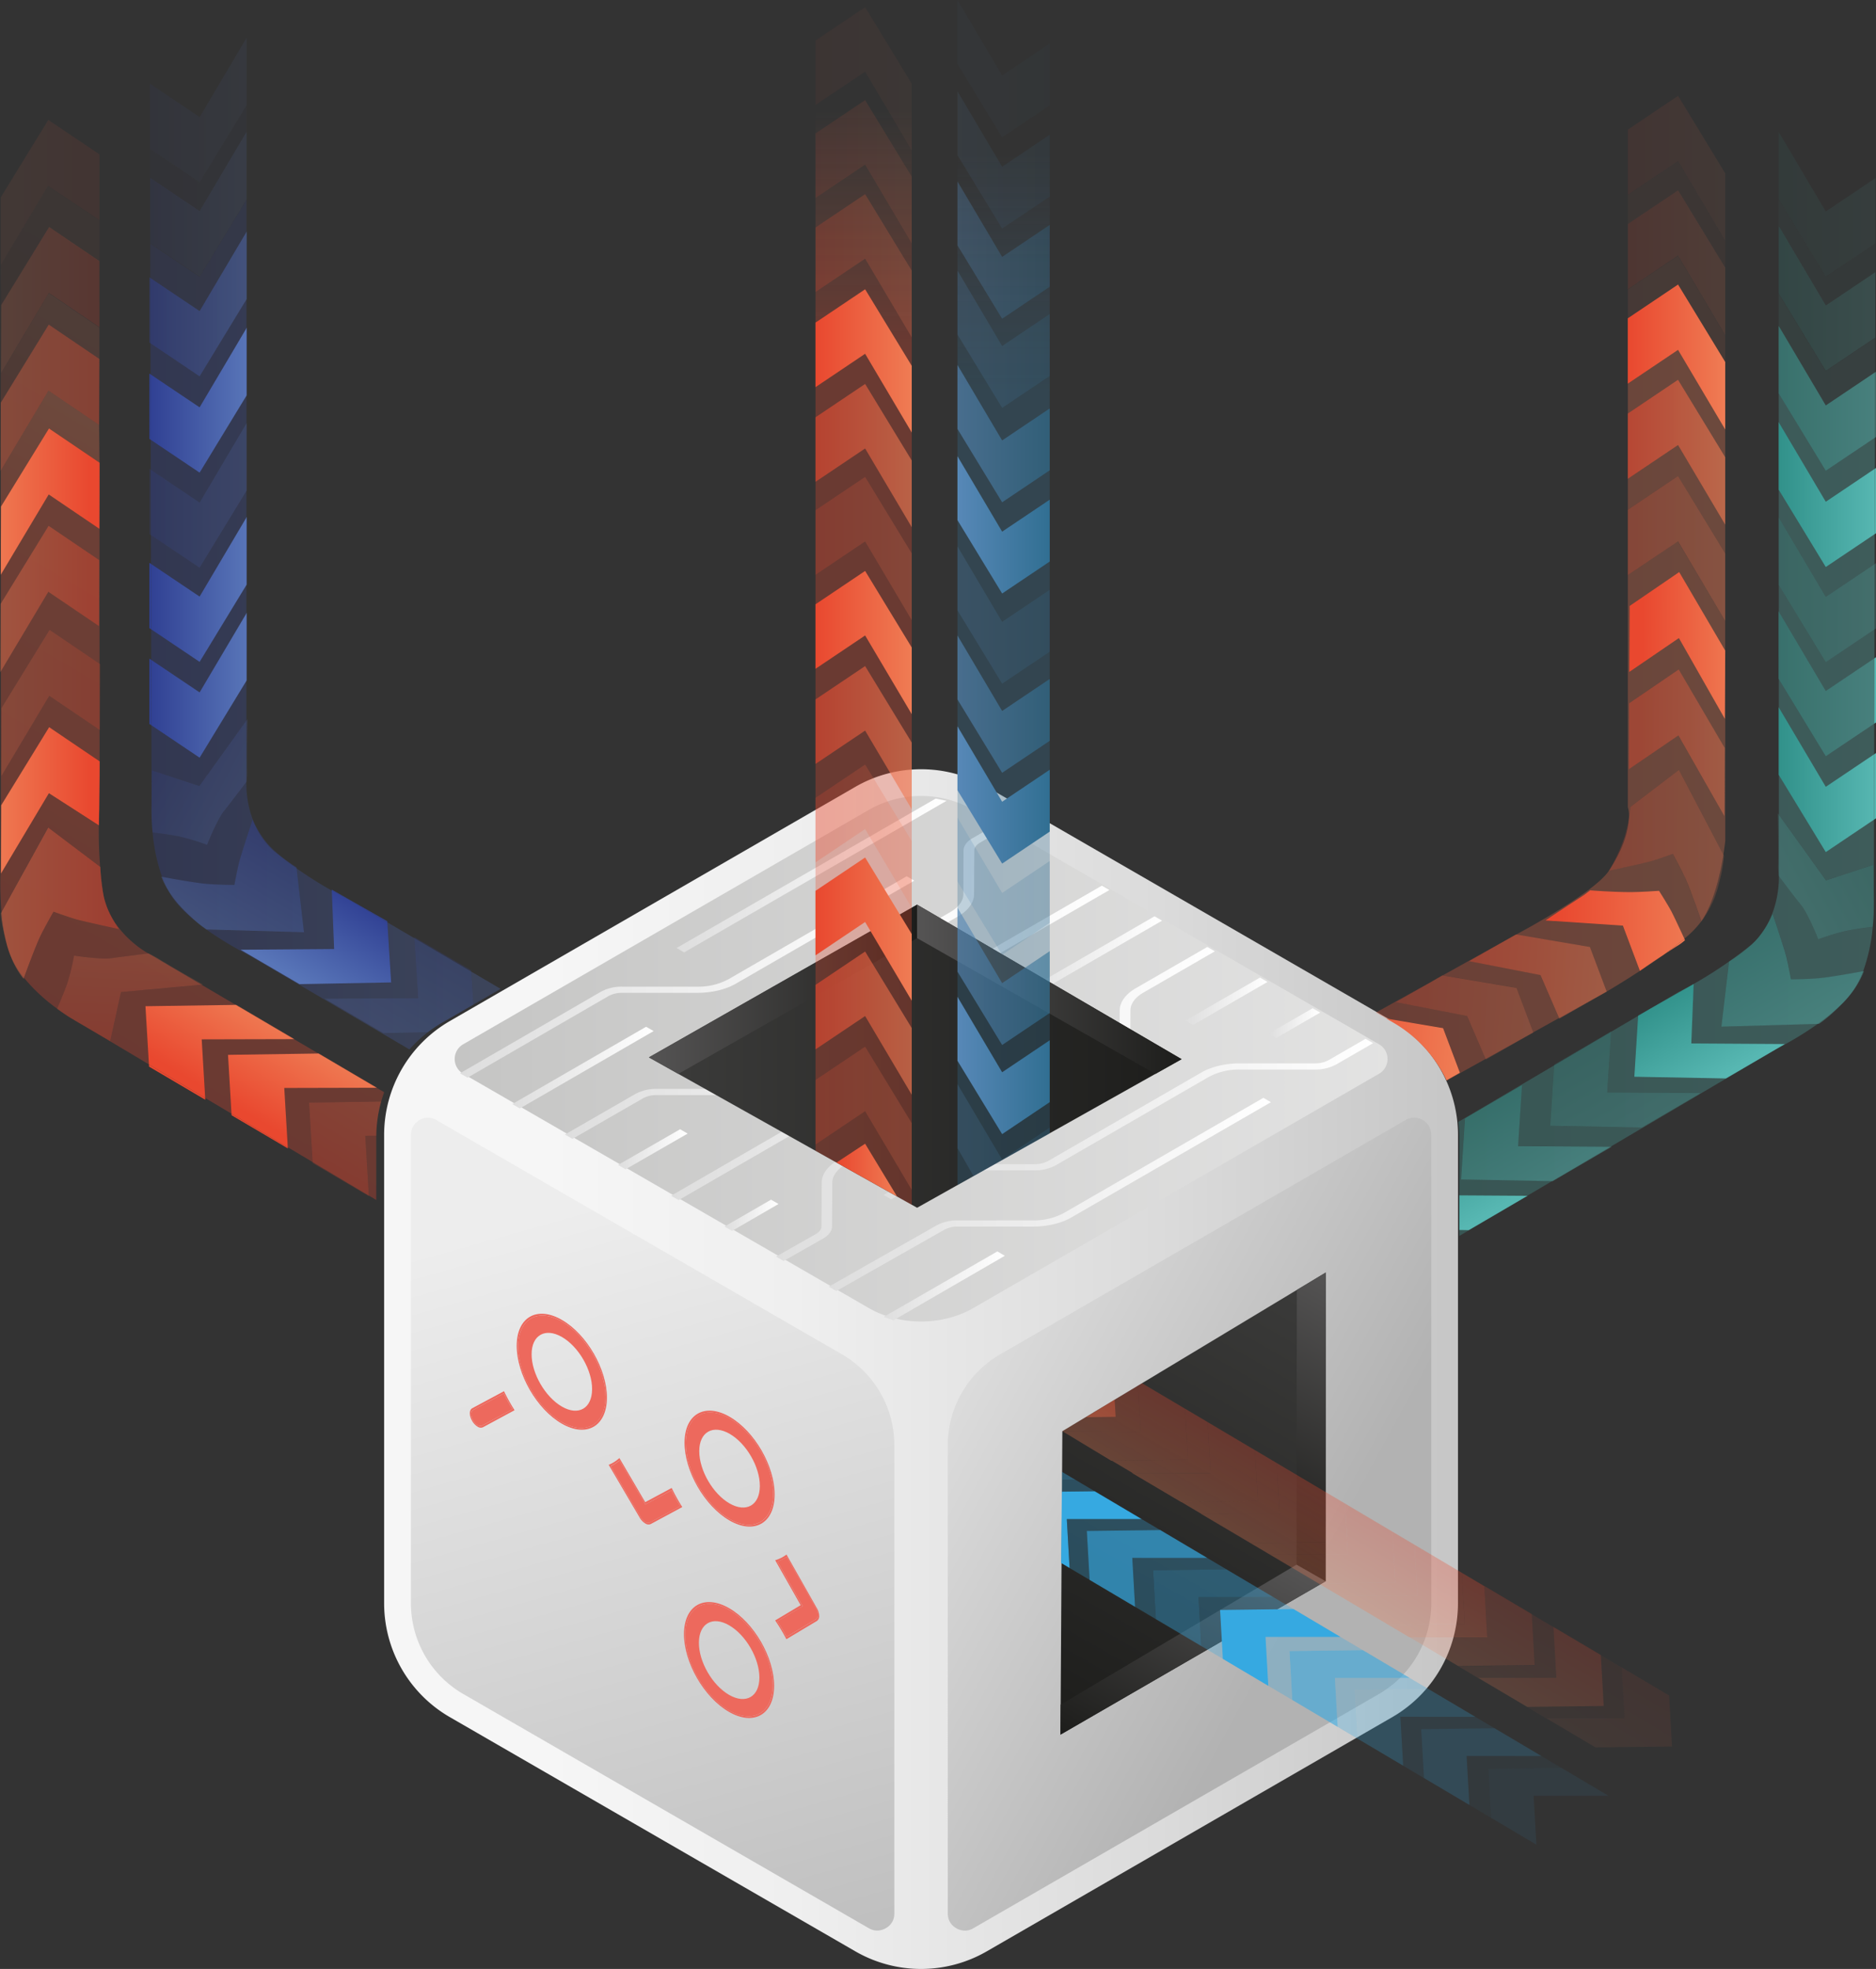 <svg xmlns="http://www.w3.org/2000/svg" viewBox="0 0 992.38 1041.18" xmlns:xlink="http://www.w3.org/1999/xlink"><rect x="0" y="0" width="992.38" height="1041.18" fill="#333333" stroke="none"/><defs><linearGradient id="a" gradientUnits="userSpaceOnUse" x1="203.2" y1="728.75" x2="771.25" y2="728.75"><stop stop-color="rgb(246, 246, 246)" offset="0.15" />
            <stop stop-color="rgb(239, 239, 239)" offset="0.38" />
            <stop stop-color="rgb(219, 219, 219)" offset="0.72" />
            <stop stop-color="rgb(198, 198, 198)" offset="1" />
        </linearGradient>
        <linearGradient id="b" gradientUnits="userSpaceOnUse" x1="240.45" y1="564.63" x2="1134.85" y2="564.63"><stop stop-color="rgb(197, 197, 196)" offset="0" />
            <stop stop-color="rgb(251, 251, 251)" offset="1" />
        </linearGradient>
        <linearGradient id="c" gradientUnits="userSpaceOnUse" x1="298.4" y1="644.88" x2="442.84" y2="1156.68"><stop stop-color="rgb(237, 237, 237)" offset="0" />
            <stop stop-color="rgb(178, 178, 178)" offset="1" />
        </linearGradient>
        <linearGradient id="d" gradientUnits="userSpaceOnUse" x1="388.14" y1="679.01" x2="692.71" y2="845.42"><stop stop-color="rgb(246, 246, 246)" offset="0" />
            <stop stop-color="rgb(178, 178, 178)" offset="1" />
        </linearGradient>
        <linearGradient id="e" gradientUnits="userSpaceOnUse" gradientTransform="matrix(-1, 0, 0, 1, 8460.45, -4.78)" x1="7959.73" y1="467.74" x2="8102.56" y2="467.74"><stop stop-color="rgb(255, 255, 255)" offset="0" />
            <stop stop-color="rgb(222, 222, 222)" offset="1" />
        </linearGradient>
        <linearGradient id="f" x1="7845.74" y1="512.77" x2="7926.93" y2="512.77" xlink:href="#e" />
        <linearGradient id="g" x1="7762.1" y1="545.82" x2="7789.4" y2="545.82" xlink:href="#e" />
        <linearGradient id="h" x1="8039.49" y1="552.28" x2="8093.84" y2="552.28" xlink:href="#e" />
        <linearGradient id="i" gradientTransform="matrix(-1, 0, 0, 1, 8460.45, 0)" x1="7976.91" y1="521.39" x2="8217.11" y2="521.39" xlink:href="#e" />
        <linearGradient id="j" x1="7891.97" y1="565.85" x2="7952.68" y2="565.85" xlink:href="#e" />
        <linearGradient id="k" x1="8114.7" y1="569.32" x2="8189.45" y2="569.32" xlink:href="#e" />
        <linearGradient id="l" gradientTransform="matrix(-1, 0, 0, 1, 8460.45, 0)" x1="7929.37" y1="523.86" x2="8161.58" y2="523.86" xlink:href="#e" />
        <linearGradient id="m" x1="8096.71" y1="612.52" x2="8133.52" y2="612.52" xlink:href="#e" />
        <linearGradient id="n" gradientTransform="matrix(-1, 0, 0, 1, 8460.45, 0)" x1="7873.62" y1="556.26" x2="8105.45" y2="556.26" xlink:href="#e" />
        <linearGradient id="o" gradientTransform="matrix(-1, 0, 0, 1, 8460.45, 0)" x1="7734.2" y1="596.55" x2="7993.04" y2="596.55" xlink:href="#e" />
        <linearGradient id="p" gradientTransform="matrix(-1, 0, 0, 1, 8460.45, 0)" x1="7817.85" y1="588.55" x2="8049.92" y2="588.55" xlink:href="#e" />
        <linearGradient id="q" gradientTransform="matrix(-1, 0, 0, 1, 8460.45, 0)" x1="7788.21" y1="636.39" x2="8022.04" y2="636.39" xlink:href="#e" />
        <linearGradient id="r" x1="7928.9" y1="684.76" x2="7992.97" y2="684.76" xlink:href="#e" />
        <linearGradient id="s" x1="7789.97" y1="534.24" x2="7833.33" y2="534.24" xlink:href="#e" />
        <linearGradient id="t" x1="8048.62" y1="647.42" x2="8077.19" y2="647.42" xlink:href="#e" />
        <linearGradient id="u" gradientUnits="userSpaceOnUse" x1="625.04" y1="558.53" x2="343.26" y2="558.53"><stop stop-color="rgb(29, 29, 27)" offset="0" />
            <stop stop-color="rgb(60, 60, 59)" offset="1" />
        </linearGradient>
        <linearGradient id="v" gradientUnits="userSpaceOnUse" x1="485.14" y1="523.13" x2="343.26" y2="523.13"><stop stop-color="rgb(29, 29, 27)" offset="0" />
            <stop stop-color="rgb(85, 84, 84)" offset="1" />
        </linearGradient>
        <linearGradient id="w" x1="625.04" y1="523.13" x2="485.14" y2="523.13" xlink:href="#v" />
        <linearGradient id="x" gradientTransform="translate(1117.67 808.45) rotate(119.67)" x1="370.15" y1="428.25" x2="88.37" y2="428.25" xlink:href="#u" />
        <linearGradient id="y" gradientTransform="translate(1117.67 808.45) rotate(119.67)" x1="230.25" y1="392.85" x2="88.37" y2="392.85" xlink:href="#v" />
        <linearGradient id="z" gradientTransform="translate(1117.67 808.45) rotate(119.67)" x1="370.15" y1="392.85" x2="230.25" y2="392.85" xlink:href="#v" />
        <clipPath id="aa" transform="translate(0 -4.78)"><polygon style="fill:none" points="248.32,830.78 248.76,674.77 433.61,781.49 433.17,937.5 248.32,830.78" /></clipPath>
        <linearGradient id="ab" gradientUnits="userSpaceOnUse" x1="530.88" y1="626.68" x2="530.88"><stop stop-color="rgb(49, 111, 146)" offset="0.67" />
            <stop stop-color="rgb(87, 136, 183)" stop-opacity="0" offset="0.87" />
        </linearGradient>
        <linearGradient id="ac" gradientUnits="userSpaceOnUse" x1="555.29" y1="325.22" x2="506.48" y2="325.22"><stop stop-color="rgb(49, 111, 146)" offset="0" />
            <stop stop-color="rgb(87, 136, 183)" offset="1" />
        </linearGradient>
        <linearGradient id="ad" x1="555.29" y1="277.53" x2="506.48" y2="277.53" xlink:href="#ac" />
        <linearGradient id="ae" x1="555.29" y1="229.29" x2="506.48" y2="229.29" xlink:href="#ac" />
        <linearGradient id="af" x1="555.29" y1="372.35" x2="506.48" y2="372.35" xlink:href="#ac" />
        <linearGradient id="ag" x1="555.29" y1="132.24" x2="506.48" y2="132.24" xlink:href="#ac" />
        <linearGradient id="ah" x1="555.29" y1="84.55" x2="506.48" y2="84.55" xlink:href="#ac" />
        <linearGradient id="ai" x1="555.29" y1="36.32" x2="506.48" y2="36.32" xlink:href="#ac" />
        <linearGradient id="aj" x1="555.29" y1="179.37" x2="506.48" y2="179.37" xlink:href="#ac" />
        <linearGradient id="ak" x1="555.29" y1="516.28" x2="506.48" y2="516.28" xlink:href="#ac" />
        <linearGradient id="al" x1="555.29" y1="468.59" x2="506.48" y2="468.59" xlink:href="#ac" />
        <linearGradient id="am" x1="555.29" y1="597.6" x2="506.48" y2="597.6" xlink:href="#ac" />
        <linearGradient id="an" x1="555.29" y1="420.36" x2="506.48" y2="420.36" xlink:href="#ac" />
        <linearGradient id="ao" x1="555.29" y1="563.41" x2="506.48" y2="563.41" xlink:href="#ac" />
        <linearGradient id="ap" gradientUnits="userSpaceOnUse" gradientTransform="translate(1262.45 1929.31) rotate(180)" x1="805.61" y1="1292.23" x2="805.61" y2="1907.89"><stop stop-color="rgb(233, 72, 47)" offset="0.74" />
            <stop stop-color="rgb(239, 124, 84)" stop-opacity="0" offset="0.94" />
        </linearGradient>
        <linearGradient id="aq" gradientUnits="userSpaceOnUse" gradientTransform="translate(1262.45 1929.31) rotate(180)" x1="831.06" y1="1639.25" x2="780.15" y2="1639.25"><stop stop-color="rgb(233, 72, 47)" offset="0" />
            <stop stop-color="rgb(239, 124, 84)" offset="1" />
        </linearGradient>
        <linearGradient id="ar" x1="831.06" y1="1589.52" x2="780.15" y2="1589.52" xlink:href="#aq" />
        <linearGradient id="as" x1="831.06" y1="1539.22" x2="780.15" y2="1539.22" xlink:href="#aq" />
        <linearGradient id="at" x1="831.06" y1="1688.4" x2="780.15" y2="1688.4" xlink:href="#aq" />
        <linearGradient id="au" x1="831.06" y1="1438" x2="780.15" y2="1438" xlink:href="#aq" />
        <linearGradient id="av" x1="819.98" y1="1310.55" x2="787.86" y2="1310.55" xlink:href="#aq" />
        <linearGradient id="aw" x1="831.06" y1="1388.27" x2="780.15" y2="1388.27" xlink:href="#aq" />
        <linearGradient id="ax" x1="831.06" y1="1337.97" x2="780.15" y2="1337.97" xlink:href="#aq" />
        <linearGradient id="ay" x1="831.06" y1="1487.15" x2="780.15" y2="1487.15" xlink:href="#aq" />
        <linearGradient id="az" x1="831.06" y1="1838.5" x2="780.15" y2="1838.5" xlink:href="#aq" />
        <linearGradient id="ba" x1="831.06" y1="1788.78" x2="780.15" y2="1788.78" xlink:href="#aq" />
        <linearGradient id="bb" x1="831.06" y1="1738.47" x2="780.15" y2="1738.47" xlink:href="#aq" />
        <linearGradient id="bc" x1="831.06" y1="1887.65" x2="780.15" y2="1887.65" xlink:href="#aq" />
        <linearGradient id="bd" gradientTransform="translate(-226.48 660.21) rotate(-59.35)" x1="362.12" y1="994.97" x2="318.64" y2="994.97" xlink:href="#aq" />
        <linearGradient id="be" gradientTransform="translate(-226.48 660.21) rotate(-59.35)" x1="362.12" y1="1037.2" x2="318.64" y2="1037.2" xlink:href="#aq" />
        <linearGradient id="bf" gradientTransform="translate(-226.48 664.99) rotate(-59.35)" x1="362.12" y1="789.97" x2="318.64" y2="789.97" xlink:href="#aq" />
        <linearGradient id="bg" gradientTransform="translate(-226.48 660.21) rotate(-59.35)" x1="362.12" y1="941.93" x2="318.64" y2="941.93" xlink:href="#aq" />
        <linearGradient id="bh" gradientTransform="translate(-226.48 660.21) rotate(-59.35)" x1="362.11" y1="745.43" x2="318.81" y2="745.43" xlink:href="#aq" />
        <linearGradient id="bi" gradientTransform="translate(-226.48 660.21) rotate(-59.35)" x1="362.12" y1="888.39" x2="318.64" y2="888.39" xlink:href="#aq" />
        <linearGradient id="bj" gradientTransform="translate(-226.48 660.21) rotate(-59.35)" x1="318.76" y1="1094.99" x2="318.51" y2="1094.99" xlink:href="#aq" />
        <linearGradient id="bk" gradientTransform="translate(-226.48 660.21) rotate(-59.35)" x1="362.12" y1="857.6" x2="361.75" y2="857.6" xlink:href="#aq" />
        <linearGradient id="bl" gradientTransform="translate(-226.48 660.21) rotate(-59.35)" x1="318.8" y1="842.84" x2="318.48" y2="842.84" xlink:href="#aq" />
        <linearGradient id="bm" gradientTransform="translate(-226.48 660.21) rotate(-59.35)" x1="362.12" y1="845.52" x2="318.64" y2="845.52" xlink:href="#aq" />
        <linearGradient id="bo" gradientTransform="translate(-226.48 660.21) rotate(-59.35)" x1="362.12" y1="803.05" x2="318.64" y2="803.05" xlink:href="#aq" />
        <linearGradient id="bq" gradientTransform="translate(-226.48 660.21) rotate(-59.35)" x1="362.12" y1="760" x2="318.64" y2="760" xlink:href="#aq" />
        <linearGradient id="bs" gradientTransform="translate(-226.48 660.21) rotate(-59.35)" x1="362.12" y1="882.1" x2="361.99" y2="882.1" xlink:href="#aq" />
        <linearGradient id="bt" gradientTransform="translate(-226.48 660.21) rotate(-59.35)" x1="362.12" y1="887.51" x2="318.64" y2="887.51" xlink:href="#aq" />
        <linearGradient id="bv" gradientTransform="translate(-226.48 660.21) rotate(-59.35)" x1="362.28" y1="741.29" x2="318.57" y2="741.29" xlink:href="#aq" />
        <linearGradient id="bw" gradientTransform="translate(-226.48 660.21) rotate(-59.35)" x1="362.4" y1="741.16" x2="318.31" y2="741.16" xlink:href="#aq" />
        <linearGradient id="bx" gradientTransform="translate(-226.48 660.21) rotate(-59.35)" x1="362.2" y1="1015.67" x2="318.72" y2="1015.67" xlink:href="#aq" />
        <linearGradient id="by" gradientTransform="translate(-226.48 660.21) rotate(-59.35)" x1="362.2" y1="973.19" x2="318.72" y2="973.19" xlink:href="#aq" />
        <linearGradient id="bz" gradientTransform="translate(-226.48 660.21) rotate(-59.35)" x1="318.69" y1="902.66" x2="318.58" y2="902.66" xlink:href="#aq" />
        <linearGradient id="ca" gradientTransform="translate(-226.48 660.21) rotate(-59.35)" x1="362.12" y1="932.99" x2="362.09" y2="932.99" xlink:href="#aq" />
        <linearGradient id="cb" gradientTransform="translate(-226.48 660.21) rotate(-59.35)" x1="362.12" y1="930.27" x2="318.64" y2="930.27" xlink:href="#aq" />
        <linearGradient id="cd" gradientTransform="translate(-226.48 660.21) rotate(-59.35)" x1="362.2" y1="1057.65" x2="318.72" y2="1057.65" xlink:href="#aq" />
        <linearGradient id="ce" gradientUnits="userSpaceOnUse" x1="992.38" y1="287.33" x2="543.71" y2="287.33"><stop stop-color="rgb(87, 183, 178)" offset="0" />
            <stop stop-color="rgb(49, 145, 138)" offset="1" />
        </linearGradient>
        <linearGradient id="cf" x1="992.38" y1="531.72" x2="543.71" y2="531.72" xlink:href="#ce" />
        <linearGradient id="cg" x1="992.38" y1="495.36" x2="543.71" y2="495.36" xlink:href="#ce" />
        <linearGradient id="ch" x1="992.38" y1="387.59" x2="543.71" y2="387.59" xlink:href="#ce" />
        <linearGradient id="ci" x1="992.38" y1="236.7" x2="543.71" y2="236.7" xlink:href="#ce" />
        <linearGradient id="cj" x1="992.38" y1="337.37" x2="543.71" y2="337.37" xlink:href="#ce" />
        <linearGradient id="ck" x1="992.38" y1="450.24" x2="543.71" y2="450.24" xlink:href="#ce" />
        <linearGradient id="cl" x1="992.38" y1="502.18" x2="543.71" y2="502.18" xlink:href="#ce" />
        <linearGradient id="cm" x1="992.38" y1="646.41" x2="543.71" y2="646.41" xlink:href="#ce" />
        <linearGradient id="cn" x1="992.38" y1="184.88" x2="543.71" y2="184.88" xlink:href="#ce" />
        <linearGradient id="co" x1="992.38" y1="133.65" x2="543.71" y2="133.65" xlink:href="#ce" />
        <linearGradient id="cp" x1="992.38" y1="532.27" x2="543.71" y2="532.27" xlink:href="#ce" />
        <linearGradient id="cq" x1="992.38" y1="570.67" x2="543.71" y2="570.67" xlink:href="#ce" />
        <linearGradient id="cr" gradientUnits="userSpaceOnUse" gradientTransform="matrix(-0.55, -0.94, -0.86, 0.5, 1477.34, 526.35)" x1="275.66" y1="567.07" x2="227.58" y2="567.07"><stop stop-color="rgb(49, 145, 138)" offset="0" />
            <stop stop-color="rgb(87, 183, 178)" offset="1" />
        </linearGradient>
        <linearGradient id="cs" x1="992.38" y1="570.93" x2="543.71" y2="570.93" xlink:href="#ce" />
        <linearGradient id="ct" x1="275.66" y1="563.7" x2="227.58" y2="563.7" xlink:href="#cr" />
        <linearGradient id="cu" x1="275.66" y1="529.31" x2="227.58" y2="529.31" xlink:href="#cr" />
        <linearGradient id="cv" gradientTransform="matrix(-0.55, -0.94, -0.86, 0.5, 1477.34, 531.13)" x1="275.66" y1="499.24" x2="257.8" y2="499.24" xlink:href="#cr" />
        <linearGradient id="cw" x1="992.38" y1="550.1" x2="543.71" y2="550.1" xlink:href="#ce" />
        <linearGradient id="cx" gradientTransform="matrix(-0.55, -0.94, -0.86, 0.5, 1477.34, 531.13)" x1="275.66" y1="512.22" x2="227.58" y2="512.22" xlink:href="#cr" />
        <linearGradient id="cy" x1="275" y1="638.34" x2="226.91" y2="638.34" xlink:href="#cr" />
        <linearGradient id="cz" x1="992.38" y1="641.3" x2="543.71" y2="641.3" xlink:href="#ce" />
        <linearGradient id="da" x1="275" y1="651.64" x2="226.91" y2="651.64" xlink:href="#cr" />
        <linearGradient id="db" x1="275" y1="598.1" x2="226.91" y2="598.1" xlink:href="#cr" />
        <linearGradient id="dc" x1="992.38" y1="599.16" x2="543.71" y2="599.16" xlink:href="#ce" />
        <linearGradient id="dd" x1="275" y1="618.95" x2="226.91" y2="618.95" xlink:href="#cr" />
        <linearGradient id="de" gradientTransform="matrix(-0.49, -0.85, -0.86, 0.5, 1390.65, 382.58)" x1="139.99" y1="444.65" x2="76.2" y2="444.65" xlink:href="#cr" />
        <linearGradient id="df" gradientTransform="matrix(-0.49, -0.85, -0.86, 0.5, 1390.65, 382.58)" x1="139.99" y1="423.26" x2="76.2" y2="423.26" xlink:href="#cr" />
        <linearGradient id="dg" gradientTransform="matrix(-0.49, -0.85, -0.86, 0.5, 1390.65, 382.58)" x1="139.99" y1="456.58" x2="76.2" y2="456.58" xlink:href="#cr" />
        <linearGradient id="dh" x1="992.38" y1="517.89" x2="543.71" y2="517.89" xlink:href="#ce" />
        <linearGradient id="di" gradientTransform="matrix(-0.49, -0.85, -0.86, 0.5, 1390.65, 382.58)" x1="139.99" y1="458.1" x2="76.2" y2="458.1" xlink:href="#cr" />
        <linearGradient id="dj" gradientTransform="matrix(0.55, -0.29, 0.88, 1.64, 13.2, -533.93)" x1="632.06" y1="702.29" x2="556.58" y2="702.29" xlink:href="#cr" />
        <linearGradient id="dk" gradientTransform="matrix(0.55, -0.29, 0.88, 1.64, 13.2, -533.93)" x1="632.06" y1="733.44" x2="556.58" y2="733.44" xlink:href="#cr" />
        <linearGradient id="dl" x1="992.38" y1="468.55" x2="543.71" y2="468.55" xlink:href="#ce" />
        <linearGradient id="dm" gradientTransform="matrix(0.55, -0.29, 0.88, 1.64, 13.2, -533.93)" x1="632.06" y1="715.16" x2="556.58" y2="715.16" xlink:href="#cr" />
        <linearGradient id="dn" gradientTransform="translate(123.21 -43.25)" x1="869.17" y1="334.68" x2="817.65" y2="334.68" xlink:href="#ce" />
        <linearGradient id="do" gradientTransform="translate(123.21 -43.25)" x1="869.17" y1="358.58" x2="817.65" y2="358.58" xlink:href="#ce" />
        <linearGradient id="dp" x1="992.38" y1="311.91" x2="543.71" y2="311.91" xlink:href="#ce" />
        <linearGradient id="dq" gradientTransform="translate(123.21 -43.25)" x1="869.17" y1="355.16" x2="817.65" y2="355.16" xlink:href="#ce" />
        <linearGradient id="dr" gradientTransform="translate(123.21 -43.25)" x1="869.17" y1="308.21" x2="817.65" y2="308.21" xlink:href="#ce" />
        <linearGradient id="ds" gradientTransform="translate(123.21 -43.25)" x1="869.17" y1="284.34" x2="817.65" y2="284.34" xlink:href="#ce" />
        <linearGradient id="dt" x1="992.38" y1="261.57" x2="543.71" y2="261.57" xlink:href="#ce" />
        <linearGradient id="du" gradientTransform="translate(123.21 -43.25)" x1="869.17" y1="304.82" x2="817.65" y2="304.82" xlink:href="#ce" />
        <linearGradient id="dv" gradientTransform="translate(123.21 -43.25)" x1="869.17" y1="257.26" x2="817.65" y2="257.26" xlink:href="#ce" />
        <linearGradient id="dw" gradientTransform="translate(123.21 -43.25)" x1="869.17" y1="233.42" x2="817.65" y2="233.42" xlink:href="#ce" />
        <linearGradient id="dx" x1="992.38" y1="210.65" x2="543.71" y2="210.65" xlink:href="#ce" />
        <linearGradient id="dy" gradientTransform="translate(123.21 -43.25)" x1="869.17" y1="253.89" x2="817.65" y2="253.89" xlink:href="#ce" />
        <linearGradient id="dz" gradientTransform="translate(123.21 -43.25)" x1="869.17" y1="384.44" x2="817.65" y2="384.44" xlink:href="#ce" />
        <linearGradient id="ea" gradientTransform="translate(123.21 -43.25)" x1="869.17" y1="408.37" x2="817.65" y2="408.37" xlink:href="#ce" />
        <linearGradient id="eb" x1="992.38" y1="361.67" x2="543.71" y2="361.67" xlink:href="#ce" />
        <linearGradient id="ec" gradientTransform="translate(123.21 -43.25)" x1="869.17" y1="404.91" x2="817.65" y2="404.91" xlink:href="#ce" />
        <linearGradient id="ed" gradientTransform="translate(123.21 -43.25)" x1="869.19" y1="151.29" x2="817.67" y2="151.29" xlink:href="#ce" />
        <linearGradient id="ee" gradientTransform="translate(123.21 -43.25)" x1="869.19" y1="201.05" x2="817.67" y2="201.05" xlink:href="#ce" />
        <linearGradient id="ef" gradientTransform="translate(123.21 -43.25)" x1="869.17" y1="459.08" x2="817.65" y2="459.08" xlink:href="#ce" />
        <linearGradient id="eg" gradientTransform="translate(123.21 -43.25)" x1="869.17" y1="435.12" x2="817.65" y2="435.12" xlink:href="#ce" />
        <linearGradient id="eh" x1="992.38" y1="412.35" x2="543.71" y2="412.35" xlink:href="#ce" />
        <linearGradient id="ei" gradientTransform="translate(123.21 -43.25)" x1="869.17" y1="455.6" x2="817.65" y2="455.6" xlink:href="#ce" />
        <linearGradient id="ej" gradientTransform="translate(1262.45 1934.09) rotate(180)" x1="601.85" y1="1396.5" x2="349.83" y2="1396.5" xlink:href="#aq" />
        <linearGradient id="ek" gradientTransform="translate(1262.45 1934.09) rotate(180)" x1="601.85" y1="1441.37" x2="349.83" y2="1441.37" xlink:href="#aq" />
        <linearGradient id="el" x1="601.85" y1="1665.3" x2="349.83" y2="1665.3" xlink:href="#aq" />
        <linearGradient id="em" gradientTransform="translate(1262.45 1934.09) rotate(180)" x1="601.85" y1="1560.2" x2="349.83" y2="1560.2" xlink:href="#aq" />
        <linearGradient id="en" x1="601.85" y1="1715.92" x2="349.83" y2="1715.92" xlink:href="#aq" />
        <linearGradient id="eo" x1="601.85" y1="1765.95" x2="349.83" y2="1765.95" xlink:href="#aq" />
        <linearGradient id="ep" x1="601.85" y1="1740.5" x2="349.83" y2="1740.5" xlink:href="#aq" />
        <linearGradient id="eq" x1="401.35" y1="1740.5" x2="349.83" y2="1740.5" xlink:href="#aq" />
        <linearGradient id="er" x1="601.85" y1="1690.17" x2="349.83" y2="1690.17" xlink:href="#aq" />
        <linearGradient id="es" x1="401.35" y1="1690.17" x2="349.83" y2="1690.17" xlink:href="#aq" />
        <linearGradient id="et" x1="601.85" y1="1639.26" x2="349.83" y2="1639.26" xlink:href="#aq" />
        <linearGradient id="eu" x1="401.35" y1="1639.26" x2="349.83" y2="1639.26" xlink:href="#aq" />
        <linearGradient id="ev" x1="401.33" y1="1790.38" x2="349.81" y2="1790.38" xlink:href="#aq" />
        <linearGradient id="ew" x1="601.85" y1="1815.88" x2="349.83" y2="1815.88" xlink:href="#aq" />
        <linearGradient id="ex" x1="401.33" y1="1840.3" x2="349.81" y2="1840.3" xlink:href="#aq" />
        <linearGradient id="ey" x1="601.85" y1="1587.99" x2="349.83" y2="1587.99" xlink:href="#aq" />
        <linearGradient id="ez" gradientTransform="matrix(-1.05, -0.01, 0.01, -1, 730.59, 1813.94)" x1="-117.62" y1="1473.45" x2="-165.71" y2="1473.45" xlink:href="#aq" />
        <linearGradient id="fa" x1="601.85" y1="1536.51" x2="349.83" y2="1536.51" xlink:href="#aq" />
        <linearGradient id="fb" gradientTransform="matrix(-1.05, -0.01, 0.01, -1, 730.59, 1813.94)" x1="-117.62" y1="1421.98" x2="-165.71" y2="1421.98" xlink:href="#aq" />
        <linearGradient id="fc" gradientTransform="matrix(-0.95, 0, 0.01, -1, 563.28, 1817.88)" x1="-294.88" y1="1367.9" x2="-358.68" y2="1367.9" xlink:href="#aq" />
        <linearGradient id="fd" gradientTransform="matrix(-0.95, 0, 0.01, -1, 563.28, 1817.88)" x1="-294.88" y1="1345.25" x2="-358.68" y2="1345.25" xlink:href="#aq" />
        <linearGradient id="fe" gradientTransform="translate(1262.45 1934.09) rotate(180)" x1="601.85" y1="1482.17" x2="349.83" y2="1482.17" xlink:href="#aq" />
        <linearGradient id="ff" gradientTransform="matrix(-0.95, 0, 0.01, -1, 563.28, 1817.88)" x1="-294.88" y1="1367.61" x2="-358.68" y2="1367.61" xlink:href="#aq" />
        <linearGradient id="fg" gradientTransform="matrix(-0.95, 0, 0.01, -1, 563.28, 1817.88)" x1="-259.73" y1="1314.03" x2="-337.27" y2="1314.03" xlink:href="#aq" />
        <linearGradient id="fh" gradientTransform="translate(1262.45 1934.09) rotate(180)" x1="601.85" y1="1437.22" x2="349.83" y2="1437.22" xlink:href="#aq" />
        <linearGradient id="fi" gradientTransform="matrix(-0.95, 0, 0.01, -1, 563.28, 1817.88)" x1="-259.73" y1="1322.46" x2="-337.27" y2="1322.46" xlink:href="#aq" />
        <linearGradient id="fj" gradientTransform="matrix(-0.95, -0.08, 0.08, -1, 497.32, 1803.59)" x1="-181.5" y1="1295.64" x2="-259.04" y2="1295.64" xlink:href="#aq" />
        <linearGradient id="fk" x1="601.85" y1="1413.04" x2="349.83" y2="1413.04" xlink:href="#aq" />
        <linearGradient id="fl" gradientTransform="matrix(-0.95, -0.08, 0.08, -1, 497.32, 1803.59)" x1="-181.5" y1="1308.84" x2="-259.04" y2="1308.84" xlink:href="#aq" />
        <linearGradient id="fm" gradientTransform="matrix(-0.95, -0.08, 0.08, -1, 497.32, 1803.59)" x1="-142.73" y1="1270.91" x2="-220.27" y2="1270.91" xlink:href="#aq" />
        <linearGradient id="fn" x1="601.85" y1="1391.42" x2="349.83" y2="1391.42" xlink:href="#aq" />
        <linearGradient id="fo" gradientTransform="matrix(-0.95, -0.08, 0.08, -1, 497.32, 1803.59)" x1="-142.73" y1="1284.11" x2="-220.26" y2="1284.11" xlink:href="#aq" />
        <linearGradient id="fp" gradientTransform="translate(1262.45 1934.09) rotate(180)" x1="601.85" y1="1374.39" x2="349.83" y2="1374.39" xlink:href="#aq" />
        <linearGradient id="fq" gradientTransform="matrix(-0.95, -0.08, 0.08, -1, 497.32, 1808.37)" x1="-103.95" y1="1265.08" x2="-181.5" y2="1265.08" xlink:href="#aq" />
        <linearGradient id="fr" gradientTransform="translate(1732.3 925.39) rotate(120.49)" x1="531.76" y1="1514.45" x2="-89.65" y2="1514.45" xlink:href="#aq" />
        <linearGradient id="fs" gradientTransform="translate(1732.3 925.39) rotate(120.49)" x1="531.76" y1="1663.54" x2="-89.65" y2="1663.54" xlink:href="#aq" />
        <linearGradient id="ft" gradientTransform="translate(1732.3 920.61) rotate(120.49)" x1="531.76" y1="1560.53" x2="-89.65" y2="1560.53" xlink:href="#aq" />
        <linearGradient id="fu" gradientTransform="translate(1732.3 925.39) rotate(120.49)" x1="531.76" y1="1618.41" x2="-89.65" y2="1618.41" xlink:href="#aq" />
        <linearGradient id="fv" gradientTransform="translate(1732.3 925.39) rotate(120.49)" x1="531.76" y1="1670.36" x2="-89.65" y2="1670.36" xlink:href="#aq" />
        <linearGradient id="fw" gradientTransform="translate(1732.3 925.39) rotate(120.49)" x1="531.76" y1="1699.92" x2="-89.65" y2="1699.92" xlink:href="#aq" />
        <linearGradient id="fx" gradientTransform="translate(1732.3 920.61) rotate(120.49)" x1="255.98" y1="1866.36" x2="157.38" y2="1866.36" xlink:href="#aq" />
        <linearGradient id="fy" gradientTransform="translate(1732.3 920.61) rotate(120.49)" x1="298.45" y1="1838.71" x2="205.96" y2="1838.71" xlink:href="#aq" />
        <linearGradient id="fz" gradientTransform="translate(1732.3 920.61) rotate(120.49)" x1="373.07" y1="1811.8" x2="250.32" y2="1811.8" xlink:href="#aq" />
        <linearGradient id="ga" gradientTransform="translate(1732.3 925.39) rotate(120.49)" x1="531.76" y1="1477.48" x2="-89.65" y2="1477.48" xlink:href="#aq" />
        <linearGradient id="gb" gradientTransform="translate(1732.3 920.61) rotate(120.49)" x1="531.76" y1="1757.72" x2="-89.65" y2="1757.72" xlink:href="#aq" />
        <linearGradient id="gc" gradientTransform="translate(1732.3 925.39) rotate(120.49)" x1="531.76" y1="1700.45" x2="-89.65" y2="1700.45" xlink:href="#aq" />
        <linearGradient id="gd" gradientTransform="translate(1732.3 925.39) rotate(120.49)" x1="531.76" y1="1700.11" x2="-89.65" y2="1700.11" xlink:href="#aq" />
        <linearGradient id="ge" gradientTransform="matrix(1.08, 0, 0, -1, 524.98, 1924.11)" x1="-441.43" y1="1553.69" x2="-489.52" y2="1553.69" xlink:href="#aq" />
        <linearGradient id="gf" gradientTransform="translate(1732.3 920.61) rotate(120.49)" x1="531.76" y1="1743.89" x2="-89.65" y2="1743.89" xlink:href="#aq" />
        <linearGradient id="gg" gradientTransform="matrix(1.08, 0, 0, -1, 524.98, 1924.11)" x1="-441.43" y1="1550.33" x2="-489.52" y2="1550.33" xlink:href="#aq" />
        <linearGradient id="gh" gradientTransform="matrix(1.08, 0, 0, -1, 524.98, 1924.11)" x1="-441.43" y1="1515.98" x2="-489.52" y2="1515.98" xlink:href="#aq" />
        <linearGradient id="gi" gradientTransform="matrix(1.08, 0, 0, -1, 524.98, 1928.89)" x1="-441.43" y1="1485.87" x2="-460.26" y2="1485.87" xlink:href="#aq" />
        <linearGradient id="gj" gradientTransform="matrix(1.08, 0, 0, -1, 524.98, 1924.11)" x1="-489.44" y1="1465.56" x2="-489.6" y2="1465.56" xlink:href="#aq" />
        <linearGradient id="gk" gradientTransform="translate(1732.3 925.39) rotate(120.49)" x1="531.76" y1="1718.28" x2="-89.65" y2="1718.28" xlink:href="#aq" />
        <linearGradient id="gl" gradientTransform="matrix(1.08, 0, 0, -1, 524.98, 1928.89)" x1="-441.43" y1="1498.85" x2="-489.52" y2="1498.85" xlink:href="#aq" />
        <linearGradient id="gm" gradientTransform="matrix(1.08, 0, 0, -1, 524.98, 1924.11)" x1="-442.1" y1="1669.29" x2="-490.18" y2="1669.29" xlink:href="#aq" />
        <linearGradient id="gn" gradientTransform="matrix(1.08, 0, 0, -1, 524.98, 1924.11)" x1="-442.1" y1="1625.85" x2="-490.18" y2="1625.85" xlink:href="#aq" />
        <linearGradient id="go" gradientTransform="translate(1732.3 920.61) rotate(120.49)" x1="531.76" y1="1798.07" x2="-89.65" y2="1798.07" xlink:href="#aq" />
        <linearGradient id="gp" gradientTransform="matrix(1.08, 0, 0, -1, 524.98, 1924.11)" x1="-442.1" y1="1656.87" x2="-490.18" y2="1656.87" xlink:href="#aq" />
        <linearGradient id="gq" gradientTransform="matrix(1.08, 0, 0, -1, 524.98, 1924.11)" x1="-442.1" y1="1584.74" x2="-490.18" y2="1584.74" xlink:href="#aq" />
        <linearGradient id="gr" gradientTransform="translate(1732.3 920.61) rotate(120.49)" x1="531.76" y1="1772.12" x2="-89.65" y2="1772.12" xlink:href="#aq" />
        <linearGradient id="gs" gradientTransform="matrix(1.08, 0, 0, -1, 524.98, 1924.11)" x1="-442.1" y1="1605.58" x2="-490.18" y2="1605.58" xlink:href="#aq" />
        <linearGradient id="gt" gradientTransform="matrix(1.08, 0, 0, -1, 524.98, 1924.11)" x1="-442.43" y1="1763.33" x2="-490.48" y2="1763.33" xlink:href="#aq" />
        <linearGradient id="gu" gradientTransform="matrix(1.08, 0, 0, -1, 524.98, 1924.11)" x1="-442.41" y1="1691.02" x2="-490.5" y2="1691.02" xlink:href="#aq" />
        <linearGradient id="gv" gradientTransform="translate(1732.3 920.61) rotate(120.49)" x1="531.76" y1="1826.04" x2="-89.65" y2="1826.04" xlink:href="#aq" />
        <linearGradient id="gw" gradientTransform="matrix(1.08, 0, 0, -1, 524.98, 1924.11)" x1="-442.41" y1="1711.86" x2="-490.48" y2="1711.86" xlink:href="#aq" />
        <linearGradient id="gx" gradientTransform="matrix(1.08, 0, 0, -1, 524.98, 1924.11)" x1="-461.94" y1="1817.34" x2="-491.13" y2="1817.34" xlink:href="#aq" />
        <linearGradient id="gy" gradientTransform="matrix(1.08, 0, 0, -1, 524.98, 1924.11)" x1="-443.04" y1="1781.39" x2="-491.13" y2="1781.39" xlink:href="#aq" />
        <linearGradient id="gz" gradientTransform="matrix(1.08, 0, 0, -1, 524.98, 1924.11)" x1="-442.63" y1="1820.28" x2="-491.11" y2="1820.28" xlink:href="#aq" />
        <linearGradient id="ha" gradientTransform="matrix(0.98, 0, 0, -1, 696.98, 1929.57)" x1="-652.94" y1="1443.21" x2="-716.73" y2="1443.21" xlink:href="#aq" />
        <linearGradient id="hb" gradientTransform="matrix(0.98, 0, 0, -1, 696.98, 1929.57)" x1="-652.94" y1="1431.28" x2="-716.73" y2="1431.28" xlink:href="#aq" />
        <linearGradient id="hc" gradientTransform="matrix(0.98, 0, 0, -1, 696.98, 1929.57)" x1="-652.94" y1="1409.89" x2="-716.73" y2="1409.89" xlink:href="#aq" />
        <linearGradient id="hd" gradientTransform="translate(1732.3 925.39) rotate(120.49)" x1="531.76" y1="1686.07" x2="-89.65" y2="1686.07" xlink:href="#aq" />
        <linearGradient id="he" gradientTransform="matrix(0.98, 0, 0, -1, 696.98, 1929.57)" x1="-652.94" y1="1444.73" x2="-716.73" y2="1444.73" xlink:href="#aq" />
        <linearGradient id="hf" gradientTransform="matrix(-0.03, 0.62, -1.86, -0.08, 2185.69, 1207.7)" x1="-904.11" y1="1170.89" x2="-979.59" y2="1170.89" xlink:href="#aq" />
        <linearGradient id="hg" gradientTransform="matrix(-0.03, 0.62, -1.86, -0.08, 2185.69, 1207.7)" x1="-904.11" y1="1139.74" x2="-979.59" y2="1139.74" xlink:href="#aq" />
        <linearGradient id="hh" gradientTransform="translate(1732.3 925.39) rotate(120.49)" x1="531.76" y1="1636.72" x2="-89.65" y2="1636.72" xlink:href="#aq" />
        <linearGradient id="hi" gradientTransform="matrix(-0.03, 0.62, -1.86, -0.08, 2185.69, 1207.7)" x1="-904.11" y1="1152.61" x2="-979.59" y2="1152.61" xlink:href="#aq" />
        <linearGradient id="hj" gradientTransform="matrix(-0.51, 0.86, -0.86, -0.51, 1702.92, 1046.29)" x1="408.55" y1="1526.63" x2="357.03" y2="1526.63" xlink:href="#aq" />
        <linearGradient id="hk" gradientTransform="translate(1732.3 925.39) rotate(120.49)" x1="531.76" y1="1497.03" x2="-89.65" y2="1497.03" xlink:href="#aq" />
        <linearGradient id="hl" gradientTransform="matrix(-0.51, 0.86, -0.86, -0.51, 1702.92, 1051.08)" x1="408.55" y1="1535.49" x2="357.03" y2="1535.49" xlink:href="#aq" />
        <linearGradient id="hm" gradientTransform="matrix(-0.51, 0.86, -0.86, -0.51, 1702.92, 1046.29)" x1="408.55" y1="1552.59" x2="357.03" y2="1552.59" xlink:href="#aq" />
        <linearGradient id="hn" gradientTransform="matrix(-0.51, 0.86, -0.86, -0.51, 1702.92, 1046.29)" x1="408.55" y1="1576.46" x2="357.03" y2="1576.46" xlink:href="#aq" />
        <linearGradient id="ho" gradientTransform="translate(1732.3 920.61) rotate(120.49)" x1="531.76" y1="1534.59" x2="-89.65" y2="1534.59" xlink:href="#aq" />
        <linearGradient id="hp" gradientTransform="matrix(-0.51, 0.86, -0.86, -0.51, 1702.92, 1046.29)" x1="408.55" y1="1573.06" x2="357.03" y2="1573.06" xlink:href="#aq" />
        <linearGradient id="hq" gradientTransform="matrix(-0.51, 0.86, -0.86, -0.51, 1702.92, 1046.29)" x1="408.55" y1="1627.22" x2="357.03" y2="1627.22" xlink:href="#aq" />
        <linearGradient id="hr" gradientTransform="matrix(-0.51, 0.86, -0.86, -0.51, 1702.92, 1046.29)" x1="408.55" y1="1603.29" x2="357.03" y2="1603.29" xlink:href="#aq" />
        <linearGradient id="hs" gradientTransform="translate(1732.3 920.61) rotate(120.49)" x1="531.76" y1="1585.29" x2="-89.65" y2="1585.29" xlink:href="#aq" />
        <linearGradient id="ht" gradientTransform="matrix(-0.51, 0.86, -0.86, -0.51, 1702.92, 1046.29)" x1="408.55" y1="1623.75" x2="357.03" y2="1623.75" xlink:href="#aq" />
        <linearGradient id="hu" gradientUnits="userSpaceOnUse" gradientTransform="matrix(-1, 0, 0, 1, 1120.79, -4.78)" x1="1041.77" y1="88.58" x2="822.29" y2="88.58"><stop stop-color="rgb(48, 64, 147)" offset="0" />
            <stop stop-color="rgb(88, 117, 184)" offset="1" />
        </linearGradient>
        <linearGradient id="hv" x1="1041.77" y1="139.81" x2="822.29" y2="139.81" xlink:href="#hu" />
        <linearGradient id="hw" x1="1041.77" y1="527.3" x2="822.29" y2="527.3" xlink:href="#hu" />
        <linearGradient id="hx" gradientTransform="matrix(-1, 0, 0, 1, 1120.79, 0)" x1="1041.77" y1="511.84" x2="822.29" y2="511.84" xlink:href="#hu" />
        <linearGradient id="hy" x1="1041.77" y1="191.63" x2="822.29" y2="191.63" xlink:href="#hu" />
        <linearGradient id="hz" x1="1041.77" y1="292.31" x2="822.29" y2="292.31" xlink:href="#hu" />
        <linearGradient id="ia" x1="1041.77" y1="242.26" x2="822.29" y2="242.26" xlink:href="#hu" />
        <linearGradient id="ib" x1="1041.77" y1="342.53" x2="822.29" y2="342.53" xlink:href="#hu" />
        <linearGradient id="ic" gradientTransform="matrix(-1, 0, 0, 1, 1120.79, 0)" x1="1041.77" y1="400.66" x2="822.29" y2="400.66" xlink:href="#hu" />
        <linearGradient id="id" gradientTransform="matrix(-1, 0, 0, 1, 1120.79, 0)" x1="1041.77" y1="445.5" x2="822.29" y2="445.5" xlink:href="#hu" />
        <linearGradient id="ie" gradientTransform="matrix(-1, 0, 0, 1, 1120.79, 0)" x1="1041.77" y1="483.87" x2="822.29" y2="483.87" xlink:href="#hu" />
        <linearGradient id="if" gradientTransform="matrix(0.55, -0.94, 0.86, 0.5, -356.55, 526.35)" x1="292.48" y1="499.34" x2="244.39" y2="499.34" xlink:href="#hu" />
        <linearGradient id="ig" gradientTransform="matrix(-1, 0, 0, 1, 1120.79, 0)" x1="1041.77" y1="525.99" x2="822.29" y2="525.99" xlink:href="#hu" />
        <linearGradient id="ih" gradientTransform="matrix(0.55, -0.94, 0.86, 0.5, -356.55, 531.13)" x1="292.48" y1="491.91" x2="244.39" y2="491.91" xlink:href="#hu" />
        <linearGradient id="ii" gradientTransform="matrix(0.55, -0.94, 0.86, 0.5, -356.55, 531.13)" x1="292.48" y1="448.39" x2="244.39" y2="448.39" xlink:href="#hu" />
        <linearGradient id="ij" gradientTransform="matrix(-1, 0, 0, 1, 1120.79, 0)" x1="1041.77" y1="500.42" x2="822.29" y2="500.42" xlink:href="#hu" />
        <linearGradient id="ik" gradientTransform="matrix(0.55, -0.94, 0.86, 0.5, -356.55, 531.13)" x1="292.48" y1="444.4" x2="244.39" y2="444.4" xlink:href="#hu" />
        <linearGradient id="il" gradientTransform="matrix(0.49, -0.85, 0.86, 0.5, -269.86, 382.58)" x1="158.58" y1="353.11" x2="94.79" y2="353.11" xlink:href="#hu" />
        <linearGradient id="im" gradientTransform="matrix(0.49, -0.85, 0.86, 0.5, -269.86, 382.58)" x1="158.58" y1="381.83" x2="94.79" y2="381.83" xlink:href="#hu" />
        <linearGradient id="in" gradientTransform="matrix(0.49, -0.85, 0.86, 0.5, -269.86, 382.58)" x1="158.58" y1="393.79" x2="94.79" y2="393.79" xlink:href="#hu" />
        <linearGradient id="io" gradientTransform="matrix(-1, 0, 0, 1, 1120.79, 0)" x1="1041.77" y1="467.98" x2="822.29" y2="467.98" xlink:href="#hu" />
        <linearGradient id="ip" gradientTransform="matrix(0.49, -0.85, 0.86, 0.5, -269.86, 382.58)" x1="158.58" y1="390.2" x2="94.8" y2="390.2" xlink:href="#hu" />
        <linearGradient id="iq" gradientTransform="matrix(-0.55, -0.29, -0.88, 1.64, 1107.59, -533.93)" x1="739.79" y1="691.15" x2="664.31" y2="691.15" xlink:href="#hu" />
        <linearGradient id="ir" gradientTransform="matrix(-0.55, -0.29, -0.88, 1.64, 1107.59, -533.93)" x1="739.79" y1="722.4" x2="664.31" y2="722.4" xlink:href="#hu" />
        <linearGradient id="is" gradientTransform="matrix(-1, 0, 0, 1, 1120.79, 0)" x1="1041.77" y1="418.69" x2="822.29" y2="418.69" xlink:href="#hu" />
        <linearGradient id="it" gradientTransform="matrix(-0.55, -0.29, -0.88, 1.64, 1107.59, -533.93)" x1="739.79" y1="704.04" x2="664.34" y2="704.04" xlink:href="#hu" />
        <linearGradient id="iu" gradientTransform="matrix(-1, 0, 0, 1, 997.58, -43.25)" x1="918.56" y1="284.83" x2="867.04" y2="284.83" xlink:href="#hu" />
        <linearGradient id="iv" gradientTransform="matrix(-1, 0, 0, 1, 997.58, -43.25)" x1="918.56" y1="308.66" x2="867.04" y2="308.66" xlink:href="#hu" />
        <linearGradient id="iw" x1="1041.77" y1="266.85" x2="822.29" y2="266.85" xlink:href="#hu" />
        <linearGradient id="ix" gradientTransform="matrix(-1, 0, 0, 1, 997.58, -43.25)" x1="918.56" y1="305.31" x2="867.04" y2="305.31" xlink:href="#hu" />
        <linearGradient id="iy" gradientTransform="matrix(-1, 0, 0, 1, 997.58, -43.25)" x1="918.56" y1="258.3" x2="867.04" y2="258.3" xlink:href="#hu" />
        <linearGradient id="iz" gradientTransform="matrix(-1, 0, 0, 1, 997.58, -43.25)" x1="918.56" y1="234.49" x2="867.04" y2="234.49" xlink:href="#hu" />
        <linearGradient id="ja" x1="1041.77" y1="216.51" x2="822.29" y2="216.51" xlink:href="#hu" />
        <linearGradient id="jb" gradientTransform="matrix(-1, 0, 0, 1, 997.58, -43.25)" x1="918.56" y1="254.97" x2="867.04" y2="254.97" xlink:href="#hu" />
        <linearGradient id="jc" gradientTransform="matrix(-1, 0, 0, 1, 997.58, -43.25)" x1="918.56" y1="207.34" x2="867.04" y2="207.34" xlink:href="#hu" />
        <linearGradient id="jd" gradientTransform="matrix(-1, 0, 0, 1, 997.58, -43.25)" x1="918.56" y1="183.57" x2="867.04" y2="183.57" xlink:href="#hu" />
        <linearGradient id="je" x1="1041.77" y1="165.58" x2="822.29" y2="165.58" xlink:href="#hu" />
        <linearGradient id="jf" gradientTransform="matrix(-1, 0, 0, 1, 997.58, -43.25)" x1="918.56" y1="204.05" x2="867.04" y2="204.05" xlink:href="#hu" />
        <linearGradient id="jg" gradientTransform="matrix(-1, 0, 0, 1, 997.58, -43.25)" x1="918.56" y1="358.45" x2="867.04" y2="358.45" xlink:href="#hu" />
        <linearGradient id="jh" gradientTransform="matrix(-1, 0, 0, 1, 997.58, -43.25)" x1="918.56" y1="334.59" x2="867.04" y2="334.59" xlink:href="#hu" />
        <linearGradient id="ji" x1="1041.77" y1="316.6" x2="822.29" y2="316.6" xlink:href="#hu" />
        <linearGradient id="jj" gradientTransform="matrix(-1, 0, 0, 1, 997.58, -43.25)" x1="918.56" y1="355.07" x2="867.04" y2="355.07" xlink:href="#hu" />
        <linearGradient id="jk" gradientTransform="matrix(-1, 0, 0, 1, 997.58, -43.25)" x1="918.54" y1="101.45" x2="867.02" y2="101.45" xlink:href="#hu" />
        <linearGradient id="jl" gradientTransform="matrix(-1, 0, 0, 1, 997.58, -43.25)" x1="918.54" y1="151.2" x2="867.02" y2="151.2" xlink:href="#hu" />
        <linearGradient id="jm" gradientTransform="matrix(-1, 0, 0, 1, 997.58, -43.25)" x1="918.56" y1="409.16" x2="867.04" y2="409.16" xlink:href="#hu" />
        <linearGradient id="jn" gradientTransform="matrix(-1, 0, 0, 1, 997.58, -43.25)" x1="918.56" y1="385.27" x2="867.04" y2="385.27" xlink:href="#hu" />
        <linearGradient id="jo" x1="1041.77" y1="367.29" x2="822.29" y2="367.29" xlink:href="#hu" />
        <linearGradient id="jp" gradientTransform="matrix(-1, 0, 0, 1, 997.58, -43.25)" x1="918.56" y1="405.75" x2="867.04" y2="405.75" xlink:href="#hu" />
    </defs>
    <title>SecretMixing</title>
    <path style="fill:url(#a)" transform="translate(0 -4.78)" d="M 203.2 604.83 a 69.51 69.51 0 0 1 34.69 -60.08 L 452.54 420.82 a 69.54 69.54 0 0 1 69.38 0 L 736.56 544.75 a 69.51 69.51 0 0 1 34.69 60.08 V 852.68 a 69.53 69.53 0 0 1 -34.69 60.08 L 521.92 1036.69 a 69.54 69.54 0 0 1 -69.38 0 L 237.89 912.76 a 69.53 69.53 0 0 1 -34.69 -60.08 Z" />
    <path style="fill:url(#b)" transform="translate(0 -4.78)" d="M 245 557 L 459.6 433.05 a 55.46 55.46 0 0 1 55.25 0 L 729.5 557 a 9 9 0 0 1 0 15.58 L 514.85 696.49 c -16.37 9.46 -38.89 9.46 -55.25 0 L 245 572.56 A 9 9 0 0 1 245 557 Z" />
    <path style="fill:url(#c)" transform="translate(0 -4.78)" d="M 473.09 1016.67 c 0 6.16 -5.38 9 -9 9 a 8.78 8.78 0 0 1 -4.47 -1.24 L 245 900.53 a 55.4 55.4 0 0 1 -27.62 -47.85 V 604.83 a 9.08 9.08 0 0 1 9 -9 a 8.74 8.74 0 0 1 4.46 1.24 L 445.47 721 a 55.42 55.42 0 0 1 27.62 47.84 Z" />
    <path style="fill:url(#d)" transform="translate(0 -4.78)" d="M 757.12 852.68 a 55.4 55.4 0 0 1 -27.62 47.85 L 514.85 1024.46 a 8.8 8.8 0 0 1 -4.47 1.24 c -3.64 0 -9 -2.87 -9 -9 V 768.8 A 55.43 55.43 0 0 1 529 721 L 743.63 597 a 8.8 8.8 0 0 1 4.47 -1.24 a 9.08 9.08 0 0 1 9 9 Z" />
    <g style="isolation:isolate"><polygon style="fill:url(#e)" points="357.9,501.31 361.88,503.63 500.72,423.47 494.98,422.28 357.9,501.31" />
        <polygon style="fill:url(#f)" points="533.53,529.12 537.5,531.44 614.72,486.85 610.74,484.53 533.53,529.12" />
        <polygon style="fill:url(#g)" points="671.05,546.61 675.03,548.92 698.36,535.46 694.38,533.14 671.05,546.61" />
        <polygon style="fill:url(#h)" points="366.61,560.88 370.6,563.2 420.96,534.12 416.98,531.8 366.61,560.88" />
        <path style="fill:url(#i)" transform="translate(0 -4.78)" d="M 243.34 572.33 l 4 2.31 l 74.59 -43.16 a 15 15 0 0 1 7.12 -1.7 h 40 c 7.51 0 14.88 -1.76 20.22 -4.84 l 94.35 -54.47 l -4 -2.32 l -94.35 54.49 A 33.38 33.38 0 0 1 369 526.52 H 329 a 22.9 22.9 0 0 0 -11.09 2.67 Z" />
        <polygon style="fill:url(#j)" points="507.77,576.28 511.75,578.59 568.48,545.84 564.51,543.54 507.77,576.28" />
        <polygon style="fill:url(#k)" points="271,583.83 274.99,586.14 345.75,545.24 341.78,542.94 271,583.83" />
        <path style="fill:url(#l)" transform="translate(0 -4.78)" d="M 514.33 448.09 c -2.92 1.69 -4.59 4 -4.64 6.41 l -0.1 23.15 c 0 3.47 -2.5 6.92 -6.78 9.38 l -53.5 30.89 c -2.92 1.69 -4.6 4.05 -4.63 6.42 l -0.12 23.15 c 0 3.49 -2.49 6.91 -6.77 9.38 L 403.46 576.7 a 33.54 33.54 0 0 1 -16.23 3.88 h -40 a 23.07 23.07 0 0 0 -11.09 2.67 l -37.3 21.47 l 4 2.3 l 37.3 -21.46 a 14.76 14.76 0 0 1 7.1 -1.7 h 40 c 7.51 0 14.88 -1.77 20.22 -4.84 l 34.33 -19.83 c 5.33 -3.07 8.39 -7.34 8.42 -11.69 l 0.13 -23.15 c 0 -1.53 1.09 -3 3 -4.1 l 53.51 -30.91 c 5.34 -3.06 8.4 -7.32 8.42 -11.68 l 0.13 -23.13 c 0 -1.56 1.09 -3 3 -4.13 L 531.08 443 l -4 -2.31 Z" />
        <polygon style="fill:url(#m)" points="326.94,616.02 330.92,618.33 363.75,599.45 359.77,597.14 326.94,616.02" />
        <path style="fill:url(#n)" transform="translate(0 -4.78)" d="M 497.19 522.58 c -2.93 1.69 -4.61 4 -4.63 6.42 l -0.11 23.15 c 0 3.49 -2.51 6.9 -6.77 9.37 L 355 637.09 l 4 2.31 l 130.67 -75.55 c 5.32 -3.09 8.39 -7.35 8.42 -11.7 L 498.2 529 c 0 -1.55 1.09 -3 3 -4.12 l 85.66 -49.46 l -4 -2.31 Z" />
        <path style="fill:url(#o)" transform="translate(0 -4.78)" d="M 467.42 636.68 l 4 2.29 l 19.76 -11.4 a 33.73 33.73 0 0 1 16.22 -3.9 h 40 A 23 23 0 0 0 558.44 621 l 81 -46.75 a 33.42 33.42 0 0 1 16.22 -3.9 h 40 a 23 23 0 0 0 11.13 -2.66 l 19.55 -11.28 l -4 -2.31 l -19.54 11.29 a 14.8 14.8 0 0 1 -7.11 1.7 h -40 c -7.51 0 -14.89 1.76 -20.2 4.84 l -81 46.75 a 14.6 14.6 0 0 1 -7.11 1.71 h -40 c -7.52 0 -14.89 1.76 -20.22 4.83 Z" />
        <path style="fill:url(#p)" transform="translate(0 -4.78)" d="M 443.1 618.42 c -5.34 3.07 -8.4 7.34 -8.43 11.68 l -0.15 23.15 c 0 1.54 -1.08 3 -3 4.12 l -21 11.9 l 4 2.31 l 21 -11.91 c 2.92 -1.69 4.61 -4 4.61 -6.42 l 0.15 -23.15 c 0 -3.49 2.48 -6.9 6.76 -9.38 l 27.6 -15.93 a 33.33 33.33 0 0 1 16.21 -3.89 h 40 A 23 23 0 0 0 542 598.24 l 51.24 -29.57 c 2.92 -1.7 4.6 -4 4.62 -6.43 l 0.13 -23.15 c 0 -3.5 2.48 -6.9 6.76 -9.37 l 37.89 -21.88 l -4 -2.31 L 600.73 527.4 c -5.32 3.09 -8.41 7.34 -8.42 11.69 l -0.13 23.15 c 0 1.52 -1.09 3 -3 4.1 L 538 595.94 a 14.81 14.81 0 0 1 -7.12 1.69 h -40 c -7.48 0 -14.86 1.75 -20.19 4.83 Z" />
        <path style="fill:url(#q)" transform="translate(0 -4.78)" d="M 438.42 685.17 l 4 2.31 l 57.06 -32.39 a 14.63 14.63 0 0 1 7.09 -1.7 h 40 c 7.5 0 14.87 -1.77 20.2 -4.84 l 105.54 -60.93 l -4 -2.31 L 562.73 646.24 a 33.32 33.32 0 0 1 -16.21 3.88 h -40 a 23 23 0 0 0 -11.09 2.65 Z" />
        <polygon style="fill:url(#r)" points="467.48,696.37 472.6,698.2 531.55,664.06 527.58,661.75 467.48,696.37" />
    </g>
    <polygon style="fill:url(#s)" points="627.12,539.68 631.11,541.99 670.48,519.26 666.51,516.93 627.12,539.68" />
    <polygon style="fill:url(#t)" points="383.26,648.59 387.24,650.9 411.83,636.67 407.87,634.38 383.26,648.59" />
    <polygon style="fill:url(#u)" points="343.26,559.14 485.14,478.39 625.04,560.09 485.14,638.66 343.26,559.14" />
    <polygon style="fill:url(#v)" points="485.14,478.39 485.14,496.1 358.83,567.87 343.26,559.14 485.14,478.39" />
    <polygon style="fill:url(#w)" points="625.04,560.09 485.14,478.39 485.14,496.1 611.19,567.87 625.04,560.09" />
    <polygon style="fill:url(#x)" points="701.3,672.91 701.22,836.17 560.98,917.27 561.97,756.83 701.3,672.91" />
    <polygon style="fill:url(#y)" points="701.22,836.17 685.84,827.4 686.01,682.13 701.3,672.91 701.22,836.17" />
    <polygon style="fill:url(#z)" points="560.98,917.27 701.22,836.17 685.84,827.4 561.08,901.39 560.98,917.27" />
    <g style="isolation:isolate"><g style="clip-path:url(#aa)"><path style="fill:#ed695d" transform="translate(0 -4.78)" d="M 266.49 741.63 l -16.21 8.72 c -1.34 0.73 -1.38 3.17 -0.08 5.46 a 7 7 0 0 0 2.42 2.58 a 2.4 2.4 0 0 0 2.36 0.26 L 271.12 750 c -1.67 -2.69 -3.22 -5.49 -4.63 -8.34" />
            <path style="fill:#ed685d" transform="translate(0 -4.78)" d="M 252.62 758.39 a 7 7 0 0 1 -2.42 -2.58 c -1.3 -2.29 -1.26 -4.73 0.08 -5.46 l 16.21 -8.72 c 1.41 2.85 3 5.65 4.63 8.34 L 255 758.65 a 2.4 2.4 0 0 1 -2.36 -0.26 m 13.95 -17.93 l -16.78 9 c -1.63 0.87 -1.67 3.83 -0.1 6.6 a 8.36 8.36 0 0 0 2.93 3.12 a 2.92 2.92 0 0 0 2.86 0.32 l 16.69 -9 l -0.29 -0.47 a 96.62 96.62 0 0 1 -5.07 -9.12 l -0.24 -0.5" />
            <path style="fill:#ed695d" transform="translate(0 -4.78)" d="M 355.23 792.86 l -13.87 7.46 l -13.65 -23.27 a 18.77 18.77 0 0 1 -4.67 3 l 15.9 27.1 a 7 7 0 0 0 2.43 2.5 a 2.38 2.38 0 0 0 2.35 0.26 l 16.14 -8.68 a 93 93 0 0 1 -4.63 -8.34" />
            <path style="fill:#ed685d" transform="translate(0 -4.78)" d="M 341.36 800.32 l 13.87 -7.46 a 93 93 0 0 0 4.63 8.34 l -16.14 8.68 a 2.38 2.38 0 0 1 -2.35 -0.26 a 7 7 0 0 1 -2.43 -2.5 L 323 780 a 18.77 18.77 0 0 0 4.67 -3 l 13.65 23.27 m 13.95 -8.63 l -13.95 7.5 L 327.65 775.8 l -0.25 0.22 a 18.57 18.57 0 0 1 -5.12 3.24 l -0.28 0.12 l 16.44 28 a 8.68 8.68 0 0 0 2.92 3 a 3 3 0 0 0 2.86 0.32 l 16.69 -9 l -0.3 -0.46 a 96.69 96.69 0 0 1 -5.06 -9.13 l -0.24 -0.5" />
            <path style="fill:#ed695d" transform="translate(0 -4.78)" d="M 297.27 711.79 c 8.83 5.1 16 17.47 15.94 27.62 s -7.21 14.26 -16 9.16 s -16 -17.48 -16 -27.64 s 7.22 -14.24 16.06 -9.14 m 0 -8.19 c -12.75 -7.36 -23.16 -1.43 -23.2 13.22 s 10.3 32.57 23.05 39.93 s 23.16 1.43 23.2 -13.23 S 310 711 297.29 703.6" />
            <path style="fill:#ed685d" transform="translate(0 -4.78)" d="M 297.14 756.75 c -12.75 -7.36 -23.09 -25.27 -23.05 -39.93 s 10.45 -20.58 23.2 -13.22 s 23.09 25.27 23 39.92 s -10.45 20.59 -23.2 13.23 m 0.15 -54 c -13.14 -7.59 -23.87 -1.48 -23.91 13.62 S 284 750 297.14 757.57 S 321 759 321.05 743.93 s -10.62 -33.56 -23.76 -41.14" />
            <path style="fill:#ed695d" transform="translate(0 -4.78)" d="M 386 763 c 8.84 5.1 16 17.47 15.95 27.62 s -7.22 14.26 -16.05 9.16 s -16 -17.48 -16 -27.64 S 377.16 757.91 386 763 m 0 -8.19 c -12.75 -7.36 -23.16 -1.43 -23.2 13.22 s 10.3 32.57 23.05 39.93 s 23.16 1.43 23.2 -13.23 s -10.3 -32.56 -23.05 -39.92" />
            <path style="fill:#ed685d" transform="translate(0 -4.78)" d="M 385.87 808 c -12.75 -7.36 -23.09 -25.27 -23.05 -39.93 s 10.45 -20.58 23.2 -13.22 s 23.1 25.27 23.05 39.92 s -10.45 20.59 -23.2 13.23 m 0.16 -54 c -13.15 -7.59 -23.88 -1.48 -23.92 13.62 s 10.61 33.57 23.76 41.16 s 23.87 1.47 23.91 -13.64 S 399.17 761.6 386 754" />
            <path style="fill:#ed695d" transform="translate(0 -4.78)" d="M 416.15 828 a 19.11 19.11 0 0 1 -4.94 2.49 l 13.4 23.65 l -13.42 8 a 94.23 94.23 0 0 1 4.9 8.19 L 431.71 861 a 2.5 2.5 0 0 0 1 -2.23 a 6.8 6.8 0 0 0 -0.95 -3.27 L 416.15 828" />
            <path style="fill:#ed685d" transform="translate(0 -4.78)" d="M 416.09 870.37 a 94.23 94.23 0 0 0 -4.9 -8.19 l 13.42 -8 l -13.4 -23.65 a 19.11 19.11 0 0 0 4.94 -2.49 l 15.58 27.5 a 6.8 6.8 0 0 1 0.95 3.27 a 2.5 2.5 0 0 1 -1 2.23 l -15.62 9.34 m 0 -43.56 l -0.25 0.19 a 18.92 18.92 0 0 1 -5.42 2.73 l -0.31 0.1 l 13.47 23.76 l -13.49 8.06 l 0.31 0.46 a 95.76 95.76 0 0 1 5.37 9 l 0.25 0.47 l 16.16 -9.66 a 3 3 0 0 0 1.17 -2.69 a 8.19 8.19 0 0 0 -1.15 -3.94 l -16.11 -28.45" />
            <path style="fill:#ed695d" transform="translate(0 -4.78)" d="M 385.71 864.25 c 8.84 5.1 16 17.47 16 27.63 s -7.21 14.25 -16.05 9.14 s -16 -17.47 -15.95 -27.62 s 7.21 -14.26 16 -9.15 m 0 -8.18 c -12.76 -7.37 -23.17 -1.44 -23.21 13.21 s 10.3 32.57 23.06 39.93 s 23.16 1.43 23.2 -13.22 s -10.3 -32.56 -23.05 -39.92" />
            <path style="fill:#ed685d" transform="translate(0 -4.78)" d="M 385.59 909.21 c -12.76 -7.36 -23.1 -25.27 -23.06 -39.93 S 373 848.7 385.74 856.07 s 23.09 25.26 23.05 39.92 s -10.45 20.58 -23.2 13.22 m 0.15 -54 c -13.15 -7.59 -23.88 -1.48 -23.92 13.63 s 10.62 33.56 23.76 41.15 s 23.87 1.47 23.92 -13.63 s -10.62 -33.57 -23.76 -41.15" />
        </g></g>
    <polygon style="opacity:0.3;fill:url(#ab)" points="555.29,23.01 555.29,599.35 506.48,626.68 506.48,0 530.12,39.92 555.29,23.01" />
    <polygon style="opacity:0.2;fill:url(#ac)" points="506.48,288.9 530.12,328.82 555.29,311.91 555.29,344.62 530.12,361.53 506.48,322.72 506.48,288.9" />
    <polygon style="fill:url(#ad)" points="506.48,241.22 530.12,281.14 555.29,264.23 555.29,296.94 530.12,313.85 506.48,275.04 506.48,241.22" />
    <polygon style="opacity:0.6;fill:url(#ae)" points="506.48,192.98 530.12,232.9 555.29,215.99 555.29,248.7 530.12,265.61 506.48,226.8 506.48,192.98" />
    <g style="opacity:0.6"><polygon style="fill:url(#af)" points="506.48,336.03 530.12,375.95 555.29,359.04 555.29,391.75 530.12,408.66 506.48,369.85 506.48,336.03" /></g>
    <polygon style="opacity:0.3;fill:url(#ag)" points="506.48,95.92 530.12,135.84 555.29,118.93 555.29,151.64 530.12,168.55 506.48,129.74 506.48,95.92" />
    <polygon style="opacity:0.1;fill:url(#ah)" points="506.48,48.24 530.12,88.16 555.29,71.25 555.29,103.96 530.12,120.87 506.48,82.06 506.48,48.24" />
    <polygon style="opacity:0.04;fill:url(#ai)" points="506.48,0 530.12,39.92 555.29,23.01 555.29,55.72 530.12,72.63 506.48,33.82 506.48,0" />
    <g style="opacity:0.2"><polygon style="fill:url(#aj)" points="506.48,143.05 530.12,182.97 555.29,166.06 555.29,198.77 530.12,215.69 506.48,176.87 506.48,143.05" /></g>
    <polygon style="opacity:0.6;fill:url(#ak)" points="506.48,479.96 530.12,519.88 555.29,502.97 555.29,535.68 530.12,552.59 506.48,513.78 506.48,479.96" />
    <polygon style="opacity:0.2;fill:url(#al)" points="506.48,432.28 530.12,472.2 555.29,455.29 555.29,488 530.12,504.91 506.48,466.1 506.48,432.28" />
    <polygon style="opacity:0.2;fill:url(#am)" points="506.48,573.25 530.12,613.17 555.29,596.26 555.29,599.35 515,621.95 506.48,607.08 506.48,573.25" />
    <polygon style="fill:url(#an)" points="506.48,384.04 530.12,423.96 555.29,407.05 555.29,439.76 530.12,456.67 506.48,417.86 506.48,384.04" />
    <polygon style="fill:url(#ao)" points="506.48,527.09 530.12,567.01 555.29,550.1 555.29,582.81 530.12,599.73 506.48,560.91 506.48,527.09" />
    <polygon style="opacity:0.3;fill:url(#ap)" points="431.39,608.53 431.39,21.42 482.3,44.26 482.3,637.07 474.59,632.75 457.64,604.78 442.5,614.76 431.39,608.53" />
    <polygon style="opacity:0.2;fill:url(#aq)" points="482.3,327.93 457.64,286.3 431.39,303.94 431.39,269.82 457.64,252.19 482.3,292.66 482.3,327.93" />
    <polygon style="fill:url(#ar)" points="482.3,377.66 457.64,336.03 431.39,353.66 431.39,319.55 457.64,301.91 482.3,342.39 482.3,377.66" />
    <polygon style="opacity:0.6;fill:url(#as)" points="482.3,427.96 457.64,386.33 431.39,403.97 431.39,369.85 457.64,352.22 482.3,392.69 482.3,427.96" />
    <g style="opacity:0.6"><polygon style="fill:url(#at)" points="482.3,278.78 457.64,237.15 431.39,254.78 431.39,220.67 457.64,203.03 482.3,243.51 482.3,278.78" /></g>
    <polygon style="fill:url(#au)" points="482.3,529.18 457.64,487.55 431.39,505.19 431.39,471.07 457.64,453.44 482.3,493.91 482.3,529.18" />
    <polygon style="fill:url(#av)" points="442.47,614.75 457.64,604.76 474.59,632.75 442.47,614.75" />
    <polygon style="opacity:0.6;fill:url(#aw)" points="482.3,578.91 457.64,537.28 431.39,554.91 431.39,520.8 457.64,503.16 482.3,543.64 482.3,578.91" />
    <polygon style="opacity:0.2;fill:url(#ax)" points="482.3,629.22 457.64,587.58 431.39,605.22 431.39,571.1 457.64,553.47 482.3,593.94 482.3,629.22" />
    <g style="opacity:0.2"><polygon style="fill:url(#ay)" points="482.3,480.03 457.64,438.4 431.39,456.04 431.39,421.92 457.64,404.28 482.3,444.76 482.3,480.03" /></g>
    <polygon style="opacity:0.1;fill:url(#az)" points="482.3,128.68 457.64,87.05 431.39,104.68 431.39,70.57 457.64,52.93 482.3,93.41 482.3,128.68" />
    <polygon style="opacity:0.2;fill:url(#ba)" points="482.3,178.41 457.64,136.78 431.39,154.41 431.39,120.3 457.64,102.66 482.3,143.13 482.3,178.41" />
    <polygon style="fill:url(#bb)" points="482.3,228.71 457.64,187.08 431.39,204.72 431.39,170.6 457.64,152.97 482.3,193.44 482.3,228.71" />
    <g style="opacity:0.05"><polygon style="fill:url(#bc)" points="482.3,79.53 457.64,37.9 431.39,55.53 431.39,21.42 457.64,3.78 482.3,44.26 482.3,79.53" /></g>
    <polygon style="fill:#36a9e1;opacity:0.3" points="634,844.58 635.47,870.44 646.87,877.2 645.41,851.34 684.22,850.87 670.69,842.85 673.63,844.59 634,844.58" />
    <polygon style="fill:#36a9e1;opacity:0.3" points="568.68,782.4 561.77,782.4 561.71,788.79 579.1,788.58 603.96,803.31 564.33,803.3 565.79,829.16 576.39,835.44 574.92,809.58 613.74,809.1 638.59,823.83 598.96,823.82 600.43,849.68 616.72,859.33 611.43,856.2 609.96,830.34 648.77,829.87 561.81,778.34 561.81,778.34 568.68,782.4" />
    <polygon style="fill:#36a9e1;opacity:0.1" points="780.39,907.86 740.77,907.85 742.23,933.71 753.23,940.22 751.77,914.36 790.58,913.89 780.39,907.86" />
    <polygon style="fill:#36a9e1;opacity:0.3" points="707.6,913.18 718.2,919.46 716.73,893.6 755.54,893.13 745.76,887.33 706.13,887.32 707.6,913.18" />
    <polygon style="fill:#36a9e1;opacity:0.05" points="815.43,928.62 775.81,928.61 777.27,954.47 788.68,961.23 787.21,935.37 826.03,934.89 815.43,928.62" />
    <polygon style="fill:#36a9e1;opacity:0.3" points="669.45,865.59 670.91,891.45 683.56,898.94 682.1,873.08 720.91,872.61 692.71,855.9 709.07,865.6 669.45,865.59" />
    <polygon style="fill:#36a9e1;opacity:0.2" points="576.39,835.44 600.43,849.68 600.43,849.68 576.39,835.44 576.39,835.44" />
    <polygon style="fill:#36a9e1;opacity:0.3" points="638.59,823.83 613.74,809.1 574.92,809.58 576.39,835.44 600.43,849.68 598.96,823.82 638.59,823.83" />
    <polygon style="fill:#36a9e1;opacity:0.6" points="638.59,823.83 613.74,809.1 574.92,809.58 576.39,835.44 600.43,849.68 598.96,823.82 638.59,823.83" />
    <polygon style="fill:#36a9e1" points="635.47,870.44 635.47,870.44 616.72,859.33 635.47,870.44" />
    <polygon style="fill:#36a9e1" points="648.77,829.87 648.77,829.87 670.69,842.85 648.77,829.87" />
    <polygon style="fill:#36a9e1;opacity:0.4" points="611.43,856.2 616.72,859.33 635.47,870.44 634,844.58 673.63,844.59 670.69,842.85 648.77,829.87 609.96,830.34 611.43,856.2" />
    <polygon style="fill:#36a9e1;opacity:0.6" points="684.22,850.87 684.22,850.87 692.71,855.9 684.22,850.87" />
    <polygon style="fill:#36a9e1;opacity:0.6" points="646.87,877.2 670.91,891.45 670.91,891.45 646.87,877.2 646.87,877.2" />
    <polygon style="fill:#36a9e1;opacity:0.3" points="646.87,877.2 670.91,891.45 669.45,865.59 709.07,865.6 692.71,855.9 684.22,850.87 645.41,851.34 646.87,877.2" />
    <polygon style="fill:#36a9e1" points="646.87,877.2 670.91,891.45 669.45,865.59 709.07,865.6 692.71,855.9 684.22,850.87 645.41,851.34 646.87,877.2" />
    <polygon style="fill:#36a9e1" points="561.32,826.5 565.79,829.16 565.79,829.16 561.32,826.5 561.32,826.5" />
    <polygon style="fill:#36a9e1" points="603.96,803.31 579.1,788.58 561.71,788.79 561.32,826.5 565.79,829.16 564.33,803.3 603.96,803.31" />
    <polygon style="fill:#36a9e1;opacity:0.25" points="718.21,919.46 742.25,933.7 740.78,907.84 780.41,907.85 755.56,893.12 716.75,893.6 718.21,919.46" />
    <polygon style="fill:#36a9e1;opacity:0.2" points="751.78,914.36 753.25,940.22 777.29,954.46 775.82,928.6 815.45,928.61 802.96,921.21 790.6,913.89 751.78,914.36" />
    <polygon style="fill:#36a9e1;opacity:0.08" points="787.23,935.36 788.7,961.22 812.74,975.47 811.27,949.61 850.9,949.62 826.04,934.89 787.23,935.36" />
    <polygon style="fill:#36a9e1;opacity:0.6" points="683.58,898.94 707.62,913.18 706.15,887.32 745.78,887.33 720.93,872.6 682.11,873.08 683.58,898.94" />
    <polygon style="fill:#36a9e1;opacity:0.4" points="568.68,782.4 561.81,778.34 561.77,782.4 568.68,782.4" />
    <polygon style="opacity:0.1;fill:url(#bd)" points="810.28,853.61 811.81,880.58 771.33,881.07 781.96,887.37 823.28,887.38 821.75,860.41 810.28,853.61" />
    <polygon style="opacity:0.05;fill:url(#be)" points="818.07,908.77 859.4,908.78 857.87,881.81 846.82,875.26 848.35,902.23 807.88,902.73 818.07,908.77" />
    <path style="opacity:0.3;fill:url(#bf)" transform="translate(0 -4.78)" d="M 676.87 805.4 l -1.53 -27 l 16.1 9.55 l -87.31 -51.74 h 0 l 22.77 13.49 l 1.53 27 l -40.48 0.5 l -26 -15.59 h 0 l 98.69 58.67 l -25.12 -14.89 Z M 599 783.74 h 41.33 l -1.53 -27 l 25.07 14.86 l 1.52 27 l -40.47 0.49 Z" />
    <polygon style="opacity:0.3;fill:url(#bg)" points="786.74,865.73 785.21,838.76 773.32,831.71 774.85,858.68 734.37,859.17 716.61,848.65 763.73,876.57 745.42,865.72 786.74,865.73" />
    <polygon style="opacity:0.3;fill:url(#bh)" points="601.98,732.76 589.65,740.15 590.17,749.25 574.23,749.44 561.97,756.83 603.36,757.07 601.98,732.76" />
    <polygon style="opacity:0.3;fill:url(#bi)" points="748.25,816.85 722.55,801.63 736.52,809.91 738.05,836.88 697.58,837.37 671.66,822.01 712.99,822.02 711.46,795.05 700.41,788.51 701.93,815.48 661.46,815.97 708.45,843.81 749.78,843.82 748.25,816.85" />
    <polygon style="opacity:0.2;fill:url(#bj)" points="881,946.05 881,946.05 874.98,942.49 881,946.05" />
    <polygon style="opacity:0.2;fill:url(#bk)" points="700.41,788.51 691.44,783.19 700.41,788.51 700.41,788.51" />
    <polygon style="opacity:0.2;fill:url(#bl)" points="661.46,815.97 661.46,815.97 660.66,815.5 661.46,815.97" />
    <polygon style="opacity:0.3;fill:url(#bm)" points="700.41,788.51 691.44,783.19 675.34,773.65 676.87,800.62 635.54,800.61 660.66,815.5 661.46,815.97 701.93,815.48 700.41,788.51" />
    <polygon style="opacity:0.4;fill:url(#bm)" points="700.41,788.51 691.44,783.19 675.34,773.65 676.87,800.62 635.54,800.61 660.66,815.5 661.46,815.97 701.93,815.48 700.41,788.51" />
    <polygon style="opacity:0.3;fill:url(#bo)" points="663.87,766.86 638.8,752 640.33,778.97 599,778.96 624.92,794.32 665.39,793.82 663.87,766.86" />
    <polygon style="fill:url(#bo)" points="663.87,766.86 638.8,752 640.33,778.97 599,778.96 624.92,794.32 665.39,793.82 663.87,766.86" />
    <polygon style="opacity:0.3;fill:url(#bq)" points="603.36,757.07 561.97,756.83 587.95,772.41 628.43,771.92 626.9,744.95 604.13,731.46 601.98,732.76 603.36,757.07" />
    <polygon style="opacity:0.6;fill:url(#bq)" points="603.36,757.07 561.97,756.83 587.95,772.41 628.43,771.92 626.9,744.95 604.13,731.46 601.98,732.76 603.36,757.07" />
    <polygon style="fill:url(#bs)" points="711.46,795.05 711.46,795.05 722.55,801.63 711.46,795.05" />
    <polygon style="opacity:0.3;fill:url(#bt)" points="671.66,822.01 697.58,837.37 738.05,836.88 736.52,809.91 722.55,801.63 711.46,795.05 712.99,822.02 671.66,822.01" />
    <polygon style="opacity:0.6;fill:url(#bt)" points="671.66,822.01 697.58,837.37 738.05,836.88 736.52,809.91 722.55,801.63 711.46,795.05 712.99,822.02 671.66,822.01" />
    <polygon style="opacity:0.3;fill:url(#bv)" points="589.65,740.15 574.56,749.44 590.17,749.25 589.65,740.15" />
    <polygon style="opacity:0.4;fill:url(#bw)" points="589.64,740.16 574.25,749.43 590.19,749.24 589.64,740.16" />
    <polygon style="opacity:0.2;fill:url(#bx)" points="846.82,875.17 821.75,860.32 823.28,887.29 781.96,887.28 807.88,902.63 848.35,902.14 846.82,875.17" />
    <polygon style="opacity:0.2;fill:url(#by)" points="810.28,853.52 785.21,838.66 786.74,865.63 745.41,865.62 763.73,876.48 771.33,880.98 811.81,880.49 810.28,853.52" />
    <polygon style="fill:url(#bz)" points="708.45,843.81 716.61,848.65 708.45,843.81 708.45,843.81" />
    <polygon style="fill:url(#ca)" points="773.32,831.71 748.25,816.85 748.25,816.85 773.32,831.71 773.32,831.71" />
    <polygon style="opacity:0.3;fill:url(#cb)" points="774.85,858.68 773.32,831.71 748.25,816.85 749.78,843.82 708.45,843.81 716.61,848.65 734.37,859.17 774.85,858.68" />
    <polygon style="fill:url(#cb)" points="774.85,858.68 773.32,831.71 748.25,816.85 749.78,843.82 708.45,843.81 716.61,848.65 734.37,859.17 774.85,858.68" />
    <polygon style="opacity:0.08;fill:url(#cd)" points="882.94,896.57 874,891.27 857.87,881.72 859.4,908.69 818.07,908.68 833.36,917.73 843.99,924.03 884.47,923.54 882.94,896.57" />
    <polygon style="opacity:0.31;fill:url(#ce)" points="940.94,259.01 940.94,273.65 965.81,315.64 991.64,298.29 991.68,282.46 965.81,299.84 940.94,259.01" />
    <path style="opacity:0.31;fill:url(#cf)" transform="translate(0 -4.78)" d="M 888.23 529.19 l -15.32 9 l 22.86 -13 C 891.08 527.85 888.23 529.19 888.23 529.19 Z" />
    <path style="opacity:0.31;fill:url(#cg)" transform="translate(0 -4.78)" d="M 961.88 501.46 S 956.53 488.1 953 483.7 c -4 -5 -12 -15.62 -12 -15.62 s 0.92 18.05 -10.4 31.95 a 51.75 51.75 0 0 0 7.17 -11.94 s 5.47 16.55 7 21.85 c 0.93 3.34 2.7 12.71 2.7 12.71 s 9.32 -0.08 14.81 -0.57 c 6.5 -0.58 20.46 -3.15 23.29 -3.68 a 94.38 94.38 0 0 0 5.11 -23.51 c -0.9 0.1 -8.29 1 -14.21 2.18 A 121.11 121.11 0 0 0 961.88 501.46 Z" />
    <polygon style="opacity:0.31;fill:url(#ch)" points="940.97,359.13 940.97,374.12 965.81,416.06 991.4,398.87 991.43,382.7 965.81,399.91 940.97,359.13" />
    <polygon style="opacity:0.31;fill:url(#ci)" points="940.92,208.08 940.93,223.3 965.81,265.32 991.76,247.88 991.8,231.47 965.81,248.93 940.92,208.08" />
    <polygon style="opacity:0.31;fill:url(#cj)" points="940.95,309.36 940.96,323.42 965.81,365.39 991.52,348.12 991.56,332.87 965.81,350.17 940.95,309.36" />
    <path style="opacity:0.31;fill:url(#ck)" transform="translate(0 -4.78)" d="M 941 414.61 v 21 l 24.94 34.7 l 25.13 -8.29 s 0.18 12.4 0.15 23.82 c 0.12 -4 0 -6.55 0 -6.55 l 0.1 -41.08 l -25.5 17.13 Z" />
    <path style="opacity:0.31;fill:url(#cl)" transform="translate(0 -4.78)" d="M 930.55 500.1 a 39.14 39.14 0 0 1 -3.93 4.15 A 36.45 36.45 0 0 0 930.55 500.1 Z" />
    <polygon style="opacity:0.31;fill:url(#cm)" points="771.98,650.42 771.98,653.54 796.15,639.29 776.92,650.51 771.98,650.42" />
    <polygon style="opacity:0.1;fill:url(#cn)" points="940.91,155.36 940.91,172.37 965.81,214.41 991.88,196.89 991.93,178.69 965.81,196.24 940.91,155.36" />
    <polygon style="opacity:0.05;fill:url(#co)" points="940.9,105.59 940.9,119.65 965.81,161.71 992.01,144.11 992.05,128.86 965.81,146.49 940.9,105.59" />
    <path style="opacity:0.31;fill:url(#cp)" transform="translate(0 -4.78)" d="M 974.68 535.34 a 49.56 49.56 0 0 0 5.24 -6.14 a 56.81 56.81 0 0 1 -4.78 5.68 C 975 535 974.84 535.19 974.68 535.34 Z" />
    <path style="opacity:0.31;fill:url(#cq)" transform="translate(0 -4.78)" d="M 914.58 513.32 a 85.66 85.66 0 0 0 12 -9.07 a 228.28 228.28 0 0 1 -30.72 20.89 l -1.24 31.41 l 49.5 0.31 L 913 575.06 l -48.48 -0.92 l 2 -32.16 l -14.31 8.44 l -2 32.07 l 49.51 0.32 L 868.53 601 l -48.48 -0.91 l 2 -31.89 L 771.5 598 a 69.44 69.44 0 0 1 0.48 8 v 30.82 l 36 0.23 l 13.16 -7.76 l -48.24 -0.91 l 2 -32.29 l 30.15 -17.6 l -2 32.3 l 49 0.31 l 87.43 -51.53 a 183.74 183.74 0 0 0 22.17 -13.4 l -51 1.47 Z" />
    <polygon style="opacity:0.2;fill:url(#cr)" points="852.24,545.41 822.09,563.01 822.07,563.41 852.23,545.63 852.24,545.41" />
    <polygon style="opacity:0.31;fill:url(#cs)" points="868.53,596.22 899.71,578.03 850.2,577.71 852.23,545.63 822.07,563.41 820.05,595.31 868.53,596.22" />
    <polygon style="opacity:0.2;fill:url(#ct)" points="868.53,596.22 899.71,578.03 850.2,577.71 852.23,545.63 822.07,563.41 820.05,595.31 868.53,596.22" />
    <polygon style="fill:url(#cu)" points="866.55,537.06 866.54,537.2 872.91,533.44 866.55,537.06" />
    <path style="fill:url(#cv)" transform="translate(0 -4.78)" d="M 895.9 525.14 l -0.13 0.07 l 0.13 -0.07 Z" />
    <path style="opacity:0.31;fill:url(#cw)" transform="translate(0 -4.78)" d="M 913 575.06 l 31.17 -18.2 l -49.5 -0.31 l 1.24 -31.41 l -0.13 0.07 l -22.86 13 L 866.54 542 l -2 32.16 Z" />
    <path style="fill:url(#cx)" transform="translate(0 -4.78)" d="M 913 575.06 l 31.17 -18.2 l -49.5 -0.31 l 1.24 -31.41 l -0.13 0.07 l -22.86 13 L 866.54 542 l -2 32.16 Z" />
    <polygon style="fill:url(#cy)" points="808.1,632.32 807.98,632.32 796.15,639.29 808.1,632.32" />
    <polygon style="opacity:0.31;fill:url(#cz)" points="771.98,650.42 776.92,650.51 796.15,639.29 807.98,632.32 771.98,632.09 771.98,650.42" />
    <polygon style="fill:url(#da)" points="771.98,650.42 776.92,650.51 796.15,639.29 807.98,632.32 771.98,632.09 771.98,650.42" />
    <polygon style="opacity:0.4;fill:url(#db)" points="821.38,624.57 852.56,606.37 852.01,606.37 821.14,624.56 821.38,624.57" />
    <polygon style="opacity:0.31;fill:url(#dc)" points="805.09,573.76 774.94,591.36 772.9,623.65 821.14,624.56 852.01,606.37 803.05,606.06 805.09,573.76" />
    <polygon style="opacity:0.4;fill:url(#dd)" points="805.09,573.76 774.94,591.36 772.9,623.65 821.14,624.56 852.01,606.37 803.05,606.06 805.09,573.76" />
    <path style="opacity:0.4;fill:url(#de)" transform="translate(0 -4.78)" d="M 962.17 546.21 s 4.8 -2.94 12.51 -10.87 a 100 100 0 0 1 -13.07 10.88 Z" />
    <path style="opacity:0.4;fill:url(#df)" transform="translate(0 -4.78)" d="M 979.92 529.2 A 44.45 44.45 0 0 0 986 518.3 l -0.51 0.1 A 48.1 48.1 0 0 1 980.06 529 Z" />
    <path style="opacity:0.4;fill:url(#dg)" transform="translate(0 -4.78)" d="M 930.55 500.1 l 0.05 -0.07 Z" />
    <path style="opacity:0.31;fill:url(#dh)" transform="translate(0 -4.78)" d="M 947.42 522.65 s -1.77 -9.37 -2.7 -12.71 c -1.48 -5.3 -7 -21.85 -7 -21.85 A 51.75 51.75 0 0 1 930.6 500 l -0.05 0.07 a 36.45 36.45 0 0 1 -3.93 4.15 a 85.66 85.66 0 0 1 -12 9.07 l -4 34.37 l 51 -1.47 a 100 100 0 0 0 13.07 -10.88 c 0.16 -0.15 0.3 -0.3 0.46 -0.46 a 56.81 56.81 0 0 0 4.78 -5.68 l 0.14 -0.19 a 48.1 48.1 0 0 0 5.46 -10.61 c -2.83 0.53 -16.79 3.1 -23.29 3.68 C 956.74 522.57 947.42 522.65 947.42 522.65 Z" />
    <path style="opacity:0.4;fill:url(#di)" transform="translate(0 -4.78)" d="M 947.42 522.65 s -1.77 -9.37 -2.7 -12.71 c -1.48 -5.3 -7 -21.85 -7 -21.85 A 51.75 51.75 0 0 1 930.6 500 l -0.05 0.07 a 36.45 36.45 0 0 1 -3.93 4.15 a 85.66 85.66 0 0 1 -12 9.07 l -4 34.37 l 51 -1.47 a 100 100 0 0 0 13.07 -10.88 c 0.16 -0.15 0.3 -0.3 0.46 -0.46 a 56.81 56.81 0 0 0 4.78 -5.68 l 0.14 -0.19 a 48.1 48.1 0 0 0 5.46 -10.61 c -2.83 0.53 -16.79 3.1 -23.29 3.68 C 956.74 522.57 947.42 522.65 947.42 522.65 Z" />
    <path style="opacity:0.2;fill:url(#dj)" transform="translate(0 -4.78)" d="M 940.48 434.93 s 0.47 15.69 0.2 28.24 a 46.89 46.89 0 0 0 0.32 4.91 V 435.64 Z" />
    <path style="opacity:0.2;fill:url(#dk)" transform="translate(0 -4.78)" d="M 990.72 494.88 s 0.47 -4.83 0.48 -6.3 c 0 -0.89 0 -1.8 0 -2.71 c -0.07 2.51 -0.24 5.6 -0.58 9 Z" />
    <path style="opacity:0.31;fill:url(#dl)" transform="translate(0 -4.78)" d="M 991.06 462.05 l -25.13 8.29 L 941 435.64 v 32.44 s 8 10.64 12 15.62 c 3.52 4.4 8.87 17.76 8.87 17.76 a 121.11 121.11 0 0 1 14.54 -4.39 c 5.92 -1.21 13.31 -2.08 14.21 -2.18 c 0.34 -3.42 0.51 -6.51 0.58 -9 C 991.24 474.45 991.06 462.05 991.06 462.05 Z" />
    <path style="opacity:0.2;fill:url(#dm)" transform="translate(0 -4.78)" d="M 991.06 462.05 l -25.13 8.29 L 941 435.64 v 32.44 s 8 10.64 12 15.62 c 3.52 4.4 8.87 17.76 8.87 17.76 a 121.11 121.11 0 0 1 14.54 -4.39 c 5.92 -1.21 13.31 -2.08 14.21 -2.18 c 0.34 -3.42 0.51 -6.51 0.58 -9 C 991.24 474.45 991.06 462.05 991.06 462.05 Z" />
    <polygon style="opacity:0.2;fill:url(#dn)" points="940.86,273.51 940.86,309.21 940.95,309.36 940.94,273.65 940.86,273.51" />
    <polygon style="opacity:0.2;fill:url(#do)" points="992.38,332.32 992.38,297.8 991.64,298.29 991.56,332.87 992.38,332.32" />
    <polygon style="opacity:0.31;fill:url(#dp)" points="940.94,273.65 940.95,309.36 965.81,350.17 991.56,332.87 991.64,298.29 965.81,315.64 940.94,273.65" />
    <polygon style="opacity:0.2;fill:url(#dq)" points="940.94,273.65 940.95,309.36 965.81,350.17 991.56,332.87 991.64,298.29 965.81,315.64 940.94,273.65" />
    <polygon style="fill:url(#dr)" points="992.38,282 992.38,247.47 991.76,247.88 991.68,282.46 992.38,282" />
    <polygon style="fill:url(#ds)" points="940.86,223.18 940.86,258.88 940.94,259.01 940.93,223.3 940.86,223.18" />
    <polygon style="opacity:0.31;fill:url(#dt)" points="940.93,223.3 940.94,259.01 965.81,299.84 991.68,282.46 991.76,247.88 965.81,265.32 940.93,223.3" />
    <polygon style="fill:url(#du)" points="940.93,223.3 940.94,259.01 965.81,299.84 991.68,282.46 991.76,247.88 965.81,265.32 940.93,223.3" />
    <polygon style="opacity:0.4;fill:url(#dv)" points="992.38,231.08 992.38,196.56 991.88,196.89 991.8,231.47 992.38,231.08" />
    <polygon style="opacity:0.4;fill:url(#dw)" points="940.86,172.27 940.86,207.97 940.92,208.08 940.91,172.37 940.86,172.27" />
    <polygon style="opacity:0.31;fill:url(#dx)" points="940.91,172.37 940.92,208.08 965.81,248.93 991.8,231.47 991.88,196.89 965.81,214.41 940.91,172.37" />
    <polygon style="opacity:0.4;fill:url(#dy)" points="940.91,172.37 940.92,208.08 965.81,248.93 991.8,231.47 991.88,196.89 965.81,214.41 940.91,172.37" />
    <polygon style="fill:url(#dz)" points="940.86,323.25 940.86,358.95 940.97,359.13 940.96,323.42 940.86,323.25" />
    <polygon style="fill:url(#ea)" points="992.38,382.07 992.38,347.54 991.52,348.12 991.43,382.7 992.38,382.07" />
    <polygon style="opacity:0.31;fill:url(#eb)" points="940.96,323.42 940.97,359.13 965.81,399.91 991.43,382.7 991.52,348.12 965.81,365.39 940.96,323.42" />
    <polygon style="opacity:0.4;fill:url(#ec)" points="940.96,323.42 940.97,359.13 965.81,399.91 991.43,382.7 991.52,348.12 965.81,365.39 940.96,323.42" />
    <polygon style="opacity:0.08;fill:url(#ed)" points="940.91,69.74 940.92,105.45 965.83,146.35 992.07,128.73 992.15,94.14 965.83,111.83 940.91,69.74" />
    <polygon style="opacity:0.2;fill:url(#ee)" points="940.92,119.51 940.93,155.22 965.83,196.1 991.95,178.55 992.03,143.97 965.83,161.57 940.92,119.51" />
    <polygon style="fill:url(#ef)" points="992.38,432.74 992.38,398.21 991.4,398.87 991.31,433.45 992.38,432.74" />
    <polygon style="fill:url(#eg)" points="940.86,373.93 940.86,409.62 940.98,409.82 940.97,374.12 940.86,373.93" />
    <polygon style="opacity:0.31;fill:url(#eh)" points="940.97,374.12 940.98,409.82 965.81,450.59 991.31,433.45 991.4,398.87 965.81,416.06 940.97,374.12" />
    <polygon style="fill:url(#ei)" points="940.97,374.12 940.98,409.82 965.81,450.59 991.31,433.45 991.4,398.87 965.81,416.06 940.97,374.12" />
    <path style="opacity:0.3;fill:url(#ej)" transform="translate(0 -4.78)" d="M 763.37 548.42 l 8.9 23.59 l -7.09 4 a 1.74 1.74 0 0 0 0.1 0.19 l 20.61 -11.47 L 776 542 l -37.78 -7.37 l 24.84 -14.09 l 39.08 6.59 l 8.9 23.58 l 13.66 -7.6 l -9.85 -22.74 L 777.1 513 L 801.94 499 l -74.12 41.22 l 5.53 3.19 Z" />
    <path style="opacity:0.3;fill:url(#ek)" transform="translate(0 -4.78)" d="M 849.93 529.13 s 15.83 -9.28 30 -19.42 c -6.8 4.46 -12.48 8.45 -12.48 8.45 l -9 -23.92 l -41 -2.71 s 10.44 -7 19.52 -12.86 c 1.1 -0.71 4.17 -3.09 4.17 -3.09 s 11.44 0.9 21.59 0.95 c 4.38 0 14.85 -0.69 14.85 -0.69 s 4.83 7.76 6.44 10.82 s 5.65 11.83 6.91 14.54 a 50.87 50.87 0 0 0 9.06 -9.27 s -5.4 -15.9 -8.38 -22.5 c -2.26 -5 -6.72 -13.12 -6.72 -13.12 s -8.75 3.16 -12 4 c -5.19 1.36 -21.79 4.9 -21.79 4.9 C 843.29 477.11 801.94 499 801.94 499 L 841 505.54 Z" />
    <polygon style="opacity:0.3;fill:url(#el)" points="912.62,292.69 912.62,277.47 887.66,235.34 861.1,253.19 861.1,269.57 887.66,251.72 912.62,292.69" />
    <path style="opacity:0.3;fill:url(#em)" transform="translate(0 -4.78)" d="M 888.13 411.91 l 23.52 44.84 c 0.7 -4.4 1 -7.29 1 -7.29 V 348.83 l -0.18 36.09 L 888.11 342.2 l -26.22 17.91 l 0.17 -34.91 l 26.22 -17.91 l 24.33 41.54 V 333.16 l -25 -42.13 L 861.1 308.88 V 431.51 a 18.29 18.29 0 0 1 0.56 6.14 c 0.61 -3.64 0.77 -6.14 0.77 -6.14 Z m -26.5 -0.33 l 0.17 -34.9 L 888 358.76 l 24.34 41.54 l -0.19 36.09 l -24.32 -42.72 Z" />
    <polygon style="opacity:0.3;fill:url(#en)" points="912.62,241.77 912.62,227.14 887.66,185.01 861.1,202.86 861.1,218.66 887.66,200.81 912.62,241.77" />
    <polygon style="opacity:0.1;fill:url(#eo)" points="912.62,191.45 912.62,177.4 887.66,135.26 861.1,153.11 861.1,168.33 887.66,150.48 912.62,191.45" />
    <polygon style="opacity:0.3;fill:url(#ep)" points="912.62,227.14 912.62,191.45 887.66,150.48 861.1,168.33 861.1,202.86 887.66,185.01 912.62,227.14" />
    <polygon style="fill:url(#eq)" points="912.62,227.14 912.62,191.45 887.66,150.48 861.1,168.33 861.1,202.86 887.66,185.01 912.62,227.14" />
    <polygon style="opacity:0.3;fill:url(#er)" points="912.62,277.47 912.62,241.77 887.66,200.81 861.1,218.66 861.1,253.19 887.66,235.34 912.62,277.47" />
    <polygon style="opacity:0.6;fill:url(#es)" points="912.62,277.47 912.62,241.77 887.66,200.81 861.1,218.66 861.1,253.19 887.66,235.34 912.62,277.47" />
    <polygon style="opacity:0.3;fill:url(#et)" points="912.62,328.38 912.62,292.69 887.66,251.72 861.1,269.57 861.1,304.1 887.66,286.25 912.62,328.38" />
    <polygon style="opacity:0.2;fill:url(#eu)" points="912.62,328.38 912.62,292.69 887.66,251.72 861.1,269.57 861.1,304.1 887.66,286.25 912.62,328.38" />
    <polygon style="opacity:0.15;fill:url(#ev)" points="912.63,177.26 912.63,141.56 887.68,100.6 861.12,118.45 861.12,152.98 887.68,135.13 912.63,177.26" />
    <polygon style="opacity:0.05;fill:url(#ew)" points="912.62,141.52 912.62,127.47 887.66,85.34 861.1,103.19 861.1,118.4 887.66,100.56 912.62,141.52" />
    <polygon style="opacity:0.08;fill:url(#ex)" points="912.63,127.33 912.63,91.64 887.68,50.67 861.12,68.52 861.12,103.05 887.68,85.2 912.63,127.33" />
    <polygon style="opacity:0.3;fill:url(#ey)" points="862.06,320.42 861.88,355.33 888.11,337.41 912.43,380.14 912.62,344.05 888.28,302.5 862.06,320.42" />
    <polygon style="fill:url(#ez)" points="862.06,320.42 861.88,355.33 888.11,337.41 912.43,380.14 912.62,344.05 888.28,302.5 862.06,320.42" />
    <polygon style="opacity:0.3;fill:url(#fa)" points="912.17,431.61 912.36,395.52 888.02,353.98 861.8,371.89 861.63,406.8 887.85,388.89 912.17,431.61" />
    <polygon style="opacity:0.4;fill:url(#fb)" points="912.17,431.61 912.36,395.52 888.02,353.98 861.8,371.89 861.63,406.8 887.85,388.89 912.17,431.61" />
    <path style="opacity:0.2;fill:url(#fc)" transform="translate(0 -4.78)" d="M 859.31 447.49 a 92.62 92.62 0 0 1 -8.2 17.74 c 8.29 -12.6 10.3 -22 10.55 -27.58 A 73.53 73.53 0 0 1 859.31 447.49 Z" />
    <path style="opacity:0.2;fill:url(#fd)" transform="translate(0 -4.78)" d="M 908.7 474.21 c 3.1 -11 3.24 -16.9 3.24 -16.9 l -0.29 -0.56 c -1.46 9.2 -4.81 25 -11.63 35.18 C 900 491.93 905.52 485.54 908.7 474.21 Z" />
    <path style="opacity:0.3;fill:url(#fe)" transform="translate(0 -4.78)" d="M 884.92 456.31 s 4.46 8.12 6.72 13.12 c 3 6.6 8.38 22.5 8.38 22.5 c 6.82 -10.14 10.17 -26 11.63 -35.18 l -23.52 -44.84 l -25.7 19.6 s -0.16 2.5 -0.77 6.14 c -0.25 5.63 -2.26 15 -10.55 27.58 c 0 0 16.6 -3.54 21.79 -4.9 C 876.17 459.47 884.92 456.31 884.92 456.31 Z" />
    <path style="opacity:0.2;fill:url(#ff)" transform="translate(0 -4.78)" d="M 884.92 456.31 s 4.46 8.12 6.72 13.12 c 3 6.6 8.38 22.5 8.38 22.5 c 6.82 -10.14 10.17 -26 11.63 -35.18 l -23.52 -44.84 l -25.7 19.6 s -0.16 2.5 -0.77 6.14 c -0.25 5.63 -2.26 15 -10.55 27.58 c 0 0 16.6 -3.54 21.79 -4.9 C 876.17 459.47 884.92 456.31 884.92 456.31 Z" />
    <path style="fill:url(#fg)" transform="translate(0 -4.78)" d="M 888.12 504.45 a 29.32 29.32 0 0 0 3.2 -2.46 l -0.36 -0.79 c -3.3 2.78 -7.12 5.68 -11.06 8.51 C 882.56 508 885.39 506.13 888.12 504.45 Z" />
    <path style="opacity:0.3;fill:url(#fh)" transform="translate(0 -4.78)" d="M 877.61 475.84 s -10.47 0.71 -14.85 0.69 c -10.15 0 -21.59 -0.95 -21.59 -0.95 S 838.1 478 837 478.67 c -9.08 5.82 -19.52 12.86 -19.52 12.86 l 41 2.71 l 9 23.92 s 5.68 -4 12.48 -8.45 c 3.94 -2.83 7.76 -5.73 11.06 -8.51 c -1.26 -2.71 -5.38 -11.61 -6.91 -14.54 S 877.61 475.84 877.61 475.84 Z" />
    <path style="fill:url(#fi)" transform="translate(0 -4.78)" d="M 877.61 475.84 s -10.47 0.71 -14.85 0.69 c -10.15 0 -21.59 -0.95 -21.59 -0.95 S 838.1 478 837 478.67 c -9.08 5.82 -19.52 12.86 -19.52 12.86 l 41 2.71 l 9 23.92 s 5.68 -4 12.48 -8.45 c 3.94 -2.83 7.76 -5.73 11.06 -8.51 c -1.26 -2.71 -5.38 -11.61 -6.91 -14.54 S 877.61 475.84 877.61 475.84 Z" />
    <polygon style="opacity:0.4;fill:url(#fj)" points="824.85,538.63 849.93,524.35 824.74,538.37 824.85,538.63" />
    <polygon style="opacity:0.3;fill:url(#fk)" points="814.89,515.62 824.74,538.37 849.93,524.35 841.03,500.76 801.94,494.17 777.1,508.25 814.89,515.62" />
    <polygon style="opacity:0.4;fill:url(#fl)" points="814.89,515.62 824.74,538.37 849.93,524.35 841.03,500.76 801.94,494.17 777.1,508.25 814.89,515.62" />
    <polygon style="opacity:0.2;fill:url(#fm)" points="786,560.26 811.08,545.98 811.08,545.97 785.89,559.99 786,560.26" />
    <polygon style="opacity:0.3;fill:url(#fn)" points="763.1,515.8 738.26,529.89 776.04,537.25 785.89,559.99 811.08,545.97 802.18,522.39 763.1,515.8" />
    <polygon style="opacity:0.2;fill:url(#fo)" points="763.1,515.8 738.26,529.89 776.04,537.25 785.89,559.99 811.08,545.97 802.18,522.39 763.1,515.8" />
    <path style="opacity:0.3;fill:url(#fp)" transform="translate(0 -4.78)" d="M 765.18 576.05 l 7.09 -4 l -8.9 -23.59 l -30 -5.06 l 3.64 2.1 A 69.94 69.94 0 0 1 765.18 576.05 Z" />
    <path style="fill:url(#fq)" transform="translate(0 -4.78)" d="M 765.18 576.05 l 7.09 -4 l -8.9 -23.59 l -30 -5.06 l 3.64 2.1 A 69.94 69.94 0 0 1 765.18 576.05 Z" />
    <path style="opacity:0.31;fill:url(#fr)" transform="translate(0 -4.78)" d="M 201.63 587.26 c 0.47 -1.66 1 -3.31 1.58 -4.93 l -4 -2.34 l -48.86 0.11 l 1.87 31.34 l 13.11 7.81 l -1.86 -31.42 Z" />
    <path style="opacity:0.31;fill:url(#fs)" transform="translate(0 -4.78)" d="M 39.23 510.1 s 14.23 2.17 19.8 1.37 c 6.32 -0.91 19.56 -2.43 19.56 -2.43 s -16 -8.36 -22.26 -25.17 A 51.76 51.76 0 0 0 63 496.11 s -17 -3.69 -22.36 -5.1 c -3.34 -0.89 -12.31 -4.13 -12.31 -4.13 s -4.67 8.08 -7 13.06 c -2.8 5.89 -7.66 19.23 -8.64 21.93 A 94.16 94.16 0 0 0 30.3 538.21 c 0.37 -0.83 3.37 -7.64 5.34 -13.36 A 121.83 121.83 0 0 0 39.23 510.1 Z" />
    <polygon style="opacity:0.31;fill:url(#ft)" points="168.42,557.09 155.5,549.49 106.7,549.61 108.54,580.63 122.46,588.92 120.61,557.8 168.42,557.09" />
    <path style="opacity:0.31;fill:url(#fu)" transform="translate(0 -4.78)" d="M 124.7 536.16 l -18.14 -10.67 L 64 529.38 l -5.61 25.86 s -10.78 -6.13 -20.61 -12 c 3.42 2.15 5.65 3.33 5.65 3.33 l 35.36 21.07 L 77 536.87 Z" />
    <path style="opacity:0.31;fill:url(#fv)" transform="translate(0 -4.78)" d="M 54.72 478.3 a 37.37 37.37 0 0 0 1.57 5.49 A 38.83 38.83 0 0 1 54.72 478.3 Z" />
    <path style="opacity:0.31;fill:url(#fw)" transform="translate(0 -4.78)" d="M 52.7 432.57 V 414.7 l -0.38 26.38 C 52.41 435.7 52.7 432.57 52.7 432.57 Z" />
    <polygon style="opacity:0.05;fill:url(#fx)" points="0.59,161.51 25.98,120.19 52.59,138.22 52.6,116.62 25.39,98.47 0.39,140.31 0.59,161.51" />
    <polygon style="opacity:0.15;fill:url(#fy)" points="52.6,173.23 25.85,155.1 0.45,197.6 0.42,212.94 25.78,171.66 52.57,189.82 52.6,173.23" />
    <polygon style="opacity:0.31;fill:url(#fz)" points="52.44,224.72 25.64,206.57 0.43,248.78 0.44,288.38 0.52,267.88 25.91,226.57 52.63,244.67 52.44,224.72" />
    <path style="opacity:0.31;fill:url(#ga)" transform="translate(0 -4.78)" d="M 199.05 605.33 l -5.82 0 L 195.11 637 l 3.93 2.34 V 606.05 C 199 605.81 199.05 605.57 199.05 605.33 Z" />
    <polygon style="opacity:0.31;fill:url(#gb)" points="26.01,384.53 52.69,402.61 52.68,385.99 26.07,367.96 0.68,410.46 0.82,374.37 26.21,333.05 52.67,350.98 52.64,261.23 52.56,279.63 25.77,261.47 0.45,303.86 0.45,319.14 25.71,278.04 52.5,296.19 52.36,331.1 25.57,312.95 0.46,354.97 0.5,456.47 0.62,425.85 26.01,384.53" />
    <path style="opacity:0.31;fill:url(#gc)" transform="translate(0 -4.78)" d="M 3.53 503.94 a 50.45 50.45 0 0 0 2.63 7.62 a 57 57 0 0 1 -2.46 -7 C 3.64 504.35 3.59 504.15 3.53 503.94 Z" />
    <path style="opacity:0.31;fill:url(#gd)" transform="translate(0 -4.78)" d="M 53 463.32 a 85 85 0 0 0 1.71 15 a 228.71 228.71 0 0 1 -2.42 -37.07 l -26.43 -17 L 0.47 466.72 l 0 -5.47 a 184.07 184.07 0 0 0 0.29 25.9 l 24.62 -44.69 Z" />
    <polygon style="opacity:0.2;fill:url(#ge)" points="52.86,386.11 53,351.21 52.67,350.98 52.68,385.99 52.86,386.11" />
    <polygon style="opacity:0.31;fill:url(#gf)" points="0.82,374.37 0.68,410.46 26.07,367.96 52.68,385.99 52.67,350.98 26.21,333.05 0.82,374.37" />
    <polygon style="opacity:0.2;fill:url(#gg)" points="0.82,374.37 0.68,410.46 26.07,367.96 52.68,385.99 52.67,350.98 26.21,333.05 0.82,374.37" />
    <polygon style="fill:url(#gh)" points="52.8,402.68 52.69,402.61 52.69,409.92 52.8,402.68" />
    <path style="fill:url(#gi)" transform="translate(0 -4.78)" d="M 52.31 441.23 v 0 Z" />
    <polygon style="fill:url(#gj)" points="0.5,456.47 0.5,456.47 0.5,456.47 0.5,456.47" />
    <path style="opacity:0.31;fill:url(#gk)" transform="translate(0 -4.78)" d="M 25.87 424.22 l 26.43 17 v -0.15 l 0.38 -26.38 v -7.31 L 26 389.31 L 0.62 430.63 L 0.5 461.25 h 0 l 0 5.47 Z" />
    <path style="fill:url(#gl)" transform="translate(0 -4.78)" d="M 25.87 424.22 l 26.43 17 v -0.15 l 0.38 -26.38 v -7.31 L 26 389.31 L 0.62 430.63 L 0.5 461.25 h 0 l 0 5.47 Z" />
    <polygon style="fill:url(#gm)" points="52.7,244.72 52.63,244.67 52.64,261.23 52.7,244.72" />
    <polygon style="fill:url(#gn)" points="0.38,303.98 0.45,303.86 0.44,288.38 0.38,303.98" />
    <polygon style="opacity:0.31;fill:url(#go)" points="52.56,279.63 52.64,261.23 52.63,244.67 25.91,226.57 0.52,267.88 0.44,288.38 0.45,303.86 25.77,261.47 52.56,279.63" />
    <polygon style="fill:url(#gp)" points="52.56,279.63 52.64,261.23 52.63,244.67 25.91,226.57 0.52,267.88 0.44,288.38 0.45,303.86 25.77,261.47 52.56,279.63" />
    <polygon style="opacity:0.4;fill:url(#gq)" points="0.32,319.36 0.18,355.45 0.46,354.97 0.45,319.14 0.32,319.36" />
    <polygon style="opacity:0.31;fill:url(#gr)" points="52.36,331.1 52.5,296.19 25.71,278.04 0.45,319.14 0.46,354.97 25.57,312.95 52.36,331.1" />
    <polygon style="opacity:0.4;fill:url(#gs)" points="52.36,331.1 52.5,296.19 25.71,278.04 0.45,319.14 0.46,354.97 25.57,312.95 52.36,331.1" />
    <polygon style="opacity:0.2;fill:url(#gt)" points="0.62,161.37 0.47,197.46 25.87,154.96 52.63,173.09 52.61,138.08 26,120.05 0.62,161.37" />
    <polygon style="opacity:0.2;fill:url(#gu)" points="0.39,212.98 0.25,249.07 0.43,248.78 0.42,212.94 0.39,212.98" />
    <polygon style="opacity:0.31;fill:url(#gv)" points="52.44,224.72 52.57,189.82 25.78,171.66 0.42,212.94 0.43,248.78 25.64,206.57 52.44,224.72" />
    <polygon style="opacity:0.2;fill:url(#gw)" points="52.44,224.72 52.57,189.82 25.78,171.66 0.42,212.94 0.43,248.78 25.64,206.57 52.44,224.72" />
    <line style="opacity:0.2;fill:url(#gx)" x1="0.38" y1="104.49" x2="0.14" y2="104.88" />
    <line style="opacity:0.2;fill:url(#gy)" y1="140.97" x2="0.39" y2="140.32" />
    <polygon style="opacity:0.08;fill:url(#gz)" points="52.63,116.48 52.65,81.65 25.55,63.42 0.4,104.36 0.41,140.18 25.41,98.33 52.63,116.48" />
    <path style="opacity:0.4;fill:url(#ha)" transform="translate(0 -4.78)" d="M 56.29 483.79 a 0.2 0.2 0 0 1 0 0.08 A 0.2 0.2 0 0 0 56.29 483.79 Z" />
    <path style="opacity:0.4;fill:url(#hb)" transform="translate(0 -4.78)" d="M 0.52 487.64 s 0.1 5.63 3 16.3 A 101.76 101.76 0 0 1 0.79 487.15 Z" />
    <path style="opacity:0.4;fill:url(#hc)" transform="translate(0 -4.78)" d="M 6.16 511.56 a 44.78 44.78 0 0 0 6.3 10.8 s 0.06 -0.18 0.18 -0.49 a 48.14 48.14 0 0 1 -6.38 -10.08 A 2.29 2.29 0 0 0 6.16 511.56 Z" />
    <path style="opacity:0.31;fill:url(#hd)" transform="translate(0 -4.78)" d="M 28.31 486.88 s 9 3.24 12.31 4.13 C 46 492.42 63 496.11 63 496.11 a 51.76 51.76 0 0 1 -6.65 -12.24 a 0.2 0.2 0 0 0 0 -0.08 a 37.37 37.37 0 0 1 -1.57 -5.49 a 85 85 0 0 1 -1.71 -15 l -27.6 -20.86 L 0.79 487.15 a 101.76 101.76 0 0 0 2.74 16.79 c 0.06 0.21 0.11 0.41 0.17 0.63 a 57 57 0 0 0 2.46 7 a 2.29 2.29 0 0 1 0.1 0.23 a 48.14 48.14 0 0 0 6.38 10.08 c 1 -2.7 5.84 -16 8.64 -21.93 C 23.64 495 28.31 486.88 28.31 486.88 Z" />
    <path style="opacity:0.4;fill:url(#he)" transform="translate(0 -4.78)" d="M 28.31 486.88 s 9 3.24 12.31 4.13 C 46 492.42 63 496.11 63 496.11 a 51.76 51.76 0 0 1 -6.65 -12.24 a 0.2 0.2 0 0 0 0 -0.08 a 37.37 37.37 0 0 1 -1.57 -5.49 a 85 85 0 0 1 -1.71 -15 l -27.6 -20.86 L 0.79 487.15 a 101.76 101.76 0 0 0 2.74 16.79 c 0.06 0.21 0.11 0.41 0.17 0.63 a 57 57 0 0 0 2.46 7 a 2.29 2.29 0 0 1 0.1 0.23 a 48.14 48.14 0 0 0 6.38 10.08 c 1 -2.7 5.84 -16 8.64 -21.93 C 23.64 495 28.31 486.88 28.31 486.88 Z" />
    <path style="opacity:0.2;fill:url(#hf)" transform="translate(0 -4.78)" d="M 30.26 538.29 s 3.92 2.85 5.19 3.61 l 2.32 1.38 c -2.12 -1.33 -4.7 -3 -7.47 -5.07 Z" />
    <path style="opacity:0.2;fill:url(#hg)" transform="translate(0 -4.78)" d="M 107.42 525.42 S 93.65 517.86 83 511.26 A 46.06 46.06 0 0 0 78.59 509 l 28 16.45 Z" />
    <path style="opacity:0.31;fill:url(#hh)" transform="translate(0 -4.78)" d="M 64 529.38 l 42.57 -3.89 L 78.59 509 S 65.35 510.56 59 511.47 c -5.57 0.8 -19.8 -1.37 -19.8 -1.37 a 121.83 121.83 0 0 1 -3.59 14.75 c -2 5.72 -5 12.53 -5.34 13.36 c 2.77 2 5.35 3.74 7.47 5.07 c 9.83 5.83 20.61 12 20.61 12 Z" />
    <path style="opacity:0.2;fill:url(#hi)" transform="translate(0 -4.78)" d="M 64 529.38 l 42.57 -3.89 L 78.59 509 S 65.35 510.56 59 511.47 c -5.57 0.8 -19.8 -1.37 -19.8 -1.37 a 121.83 121.83 0 0 1 -3.59 14.75 c -2 5.72 -5 12.53 -5.34 13.36 c 2.77 2 5.35 3.74 7.47 5.07 c 9.83 5.83 20.61 12 20.61 12 Z" />
    <polygon style="opacity:0.2;fill:url(#hj)" points="165.38,615 195.13,632.51 195.11,632.2 165.34,614.47 165.38,615" />
    <path style="opacity:0.31;fill:url(#hk)" transform="translate(0 -4.78)" d="M 199.05 605.33 a 69.92 69.92 0 0 1 2.58 -18.07 l -38.15 0.57 l 1.86 31.42 L 195.11 637 l -1.88 -31.64 Z" />
    <path style="opacity:0.2;fill:url(#hl)" transform="translate(0 -4.78)" d="M 199.05 605.33 a 69.92 69.92 0 0 1 2.58 -18.07 l -38.15 0.57 l 1.86 31.42 L 195.11 637 l -1.88 -31.64 Z" />
    <polygon style="fill:url(#hm)" points="199.33,575.2 168.57,557.09 168.42,557.09 199.22,575.2 199.33,575.2" />
    <polygon style="fill:url(#hn)" points="122.51,589.75 152.26,607.27 152.23,606.65 122.46,588.92 122.51,589.75" />
    <polygon style="opacity:0.31;fill:url(#ho)" points="199.22,575.2 168.42,557.09 120.61,557.8 122.46,588.92 152.23,606.65 150.37,575.32 199.22,575.2" />
    <polygon style="fill:url(#hp)" points="199.22,575.2 168.42,557.09 120.61,557.8 122.46,588.92 152.23,606.65 150.37,575.32 199.22,575.2" />
    <polygon style="fill:url(#hq)" points="78.85,564.04 108.6,581.56 108.54,580.63 78.78,562.89 78.85,564.04" />
    <polygon style="fill:url(#hr)" points="155.67,549.49 124.91,531.38 124.7,531.38 155.5,549.49 155.67,549.49" />
    <polygon style="opacity:0.31;fill:url(#hs)" points="155.5,549.49 124.7,531.38 76.95,532.09 78.78,562.89 108.54,580.63 106.7,549.61 155.5,549.49" />
    <polygon style="fill:url(#ht)" points="155.5,549.49 124.7,531.38 76.95,532.09 78.78,562.89 108.54,580.63 106.7,549.61 155.5,549.49" />
    <polygon style="opacity:0.05;fill:url(#hu)" points="130.42,69.87 130.42,55.81 105.59,96.58 79.35,78.95 79.39,94.19 105.59,111.8 130.42,69.87" />
    <polygon style="opacity:0.2;fill:url(#hv)" points="130.41,122.59 130.41,105.58 105.59,146.32 79.47,128.77 79.51,146.97 105.59,164.49 130.41,122.59" />
    <polygon style="opacity:0.31;fill:url(#hw)" points="264.81,522.91 249.35,513.83 250.46,531.2 264.81,522.91" />
    <path style="opacity:0.31;fill:url(#hx)" transform="translate(0 -4.78)" d="M 226.29 550.64 l -23.42 0.45 l -31.17 -18.2 l 49.5 -0.31 l -2 -31.68 l -14.31 -8.4 l 2 31.73 l -48.49 0.91 L 127.24 507 l 49.51 -0.32 l -1.23 -30.93 c -4.68 -2.64 -11.22 -6.57 -18.63 -11.77 l 3.91 33.84 l -51.56 -1.48 A 183.62 183.62 0 0 0 131.87 510 l 84.71 49.72 A 70.51 70.51 0 0 1 226.29 550.64 Z" />
    <polygon style="opacity:0.31;fill:url(#hy)" points="130.39,173.52 130.4,158.29 105.59,199.02 79.6,181.55 79.64,197.97 105.59,215.4 130.39,173.52" />
    <polygon style="opacity:0.31;fill:url(#hz)" points="130.36,273.64 130.37,259.58 105.59,300.25 79.84,282.96 79.88,298.2 105.59,315.47 130.36,273.64" />
    <polygon style="opacity:0.31;fill:url(#ia)" points="130.38,223.87 130.38,209.23 105.59,249.93 79.72,232.55 79.76,248.37 105.59,265.73 130.38,223.87" />
    <polygon style="opacity:0.31;fill:url(#ib)" points="130.35,324.34 130.35,309.35 105.59,350 79.96,332.78 80,348.95 105.59,366.14 130.35,324.34" />
    <path style="opacity:0.31;fill:url(#ic)" transform="translate(0 -4.78)" d="M 80.35 412.13 l 25.12 8.29 l 24.86 -34.58 v -21 l -24.75 40.63 l -25.5 -17.13 l 0.1 41.53 s -0.12 2.57 0 6.65 C 80.15 424.93 80.35 412.13 80.35 412.13 Z" />
    <path style="opacity:0.31;fill:url(#id)" transform="translate(0 -4.78)" d="M 124 472.73 s 1.76 -9.37 2.69 -12.7 c 1.48 -5.31 6.95 -21.85 6.95 -21.85 s 0.26 0.63 0.75 1.68 a 54.15 54.15 0 0 1 -4.06 -21.23 v -0.36 c -0.83 1.11 -8.17 10.82 -11.93 15.52 c -3.51 4.39 -8.87 17.75 -8.87 17.75 A 122.71 122.71 0 0 0 95 447.15 C 88.87 445.9 81.22 445 80.73 445 a 95.33 95.33 0 0 0 5 23.48 c 2.37 0.44 16.81 3.13 23.46 3.72 C 114.66 472.65 124 472.73 124 472.73 Z" />
    <path style="opacity:0.31;fill:url(#ie)" transform="translate(0 -4.78)" d="M 96.26 485 a 55 55 0 0 1 -7.65 -10 a 41.28 41.28 0 0 0 2.71 4.5 c 3.27 4.67 8.08 9.21 13.25 13.3 A 104 104 0 0 1 96.26 485 Z" />
    <polygon style="opacity:0.2;fill:url(#if)" points="249.31,513.09 219.16,495.5 219.2,496.12 249.35,513.83 249.31,513.09" />
    <path style="opacity:0.31;fill:url(#ig)" transform="translate(0 -4.78)" d="M 171.7 532.89 l 31.17 18.2 l 23.42 -0.45 a 72 72 0 0 1 7.74 -5.18 L 250.45 536 l -1.1 -17.37 L 219.2 500.9 l 2 31.68 Z" />
    <path style="opacity:0.2;fill:url(#ih)" transform="translate(0 -4.78)" d="M 171.7 532.89 l 31.17 18.2 l 23.42 -0.45 a 72 72 0 0 1 7.74 -5.18 L 250.45 536 l -1.1 -17.37 L 219.2 500.9 l 2 31.68 Z" />
    <path style="fill:url(#ii)" transform="translate(0 -4.78)" d="M 204.89 492.5 l 0 -0.57 L 175.5 475.22 l 0 0.48 c 4.66 2.62 7.48 3.95 7.48 3.95 Z" />
    <path style="opacity:0.31;fill:url(#ij)" transform="translate(0 -4.78)" d="M 127.24 507 l 31.17 18.19 l 48.49 -0.91 l -2 -31.73 L 183 479.65 s -2.82 -1.33 -7.48 -3.95 l 1.23 30.93 Z" />
    <path style="fill:url(#ik)" transform="translate(0 -4.78)" d="M 127.24 507 l 31.17 18.19 l 48.49 -0.91 l -2 -31.73 L 183 479.65 s -2.82 -1.33 -7.48 -3.95 l 1.23 30.93 Z" />
    <path style="opacity:0.4;fill:url(#il)" transform="translate(0 -4.78)" d="M 85.37 468.39 A 38 38 0 0 0 88.61 475 a 55.41 55.41 0 0 1 -2.9 -6.52 Z" />
    <path style="opacity:0.4;fill:url(#im)" transform="translate(0 -4.78)" d="M 109.23 496.29 h 0 c -1.57 -1.12 -3.14 -2.3 -4.67 -3.52 A 43.57 43.57 0 0 0 109.23 496.29 Z" />
    <path style="opacity:0.4;fill:url(#in)" transform="translate(0 -4.78)" d="M 144.68 454.75 c 4.21 3.4 8.33 6.46 12.21 9.18 l -0.07 -0.53 a 84.7 84.7 0 0 1 -12 -9.07 c -5.43 -4.85 -8.95 -11.42 -10.4 -14.47 A 41.73 41.73 0 0 0 144.68 454.75 Z" />
    <path style="opacity:0.31;fill:url(#io)" transform="translate(0 -4.78)" d="M 156.89 463.93 c -3.88 -2.72 -8 -5.78 -12.21 -9.18 a 41.73 41.73 0 0 1 -10.3 -14.89 c -0.49 -1.05 -0.75 -1.68 -0.75 -1.68 s -5.47 16.54 -6.95 21.85 c -0.93 3.33 -2.69 12.7 -2.69 12.7 s -9.33 -0.08 -14.82 -0.56 c -6.65 -0.59 -21.09 -3.28 -23.46 -3.72 a 55.41 55.41 0 0 0 2.9 6.52 a 55 55 0 0 0 7.65 10 a 104 104 0 0 0 8.31 7.81 c 1.53 1.22 3.1 2.4 4.67 3.52 l 51.56 1.48 Z" />
    <path style="opacity:0.4;fill:url(#ip)" transform="translate(0 -4.78)" d="M 156.89 463.93 c -3.88 -2.72 -8 -5.78 -12.21 -9.18 a 41.73 41.73 0 0 1 -10.3 -14.89 c -0.49 -1.05 -0.75 -1.68 -0.75 -1.68 s -5.47 16.54 -6.95 21.85 c -0.93 3.33 -2.69 12.7 -2.69 12.7 s -9.33 -0.08 -14.82 -0.56 c -6.65 -0.59 -21.09 -3.28 -23.46 -3.72 a 55.41 55.41 0 0 0 2.9 6.52 a 55 55 0 0 0 7.65 10 a 104 104 0 0 0 8.31 7.81 c 1.53 1.22 3.1 2.4 4.67 3.52 l 51.56 1.48 Z" />
    <path style="opacity:0.2;fill:url(#iq)" transform="translate(0 -4.78)" d="M 130.41 418.16 a 47.71 47.71 0 0 0 0.31 -4.9 c -0.27 -12.55 0.21 -28.25 0.21 -28.25 l -0.6 0.83 v 32.43 Z" />
    <path style="opacity:0.2;fill:url(#ir)" transform="translate(0 -4.78)" d="M 80.2 438.67 c 0 1.47 0.48 6.29 0.48 6.29 h 0 c -0.31 -3.2 -0.46 -6.09 -0.54 -8.47 C 80.2 437.23 80.2 438 80.2 438.67 Z" />
    <path style="opacity:0.31;fill:url(#is)" transform="translate(0 -4.78)" d="M 109.52 451.54 s 5.36 -13.36 8.87 -17.75 c 3.76 -4.7 11.1 -14.41 11.93 -15.52 V 385.84 l -24.86 34.58 l -25.12 -8.29 s -0.2 12.8 -0.16 24.37 c 0.08 2.38 0.23 5.27 0.54 8.47 c 0.49 0.06 8.14 0.93 14.26 2.18 A 122.71 122.71 0 0 1 109.52 451.54 Z" />
    <path style="opacity:0.2;fill:url(#it)" transform="translate(0 -4.78)" d="M 109.52 451.54 s 5.36 -13.36 8.87 -17.75 c 3.76 -4.7 11.1 -14.41 11.93 -15.52 V 385.84 l -24.86 34.58 l -25.12 -8.29 s -0.2 12.8 -0.16 24.37 c 0.08 2.38 0.23 5.27 0.54 8.47 c 0.49 0.06 8.14 0.93 14.26 2.18 A 122.71 122.71 0 0 1 109.52 451.54 Z" />
    <polygon style="opacity:0.2;fill:url(#iu)" points="130.54,259.29 130.54,223.59 130.38,223.87 130.37,259.58 130.54,259.29" />
    <polygon style="opacity:0.2;fill:url(#iv)" points="79.02,247.88 79.02,282.41 79.84,282.96 79.76,248.37 79.02,247.88" />
    <polygon style="opacity:0.31;fill:url(#iw)" points="130.37,259.58 130.38,223.87 105.59,265.73 79.76,248.37 79.84,282.96 105.59,300.25 130.37,259.58" />
    <polygon style="opacity:0.2;fill:url(#ix)" points="130.37,259.58 130.38,223.87 105.59,265.73 79.76,248.37 79.84,282.96 105.59,300.25 130.37,259.58" />
    <polygon style="fill:url(#iy)" points="79.02,197.55 79.02,232.08 79.72,232.55 79.64,197.97 79.02,197.55" />
    <polygon style="fill:url(#iz)" points="130.54,208.96 130.54,173.27 130.39,173.52 130.38,209.23 130.54,208.96" />
    <polygon style="opacity:0.31;fill:url(#ja)" points="130.38,209.23 130.39,173.52 105.59,215.4 79.64,197.97 79.72,232.55 105.59,249.93 130.38,209.23" />
    <polygon style="fill:url(#jb)" points="130.38,209.23 130.39,173.52 105.59,215.4 79.64,197.97 79.72,232.55 105.59,249.93 130.38,209.23" />
    <polygon style="opacity:0.4;fill:url(#jc)" points="79.02,146.64 79.02,181.17 79.6,181.55 79.51,146.97 79.02,146.64" />
    <polygon style="opacity:0.4;fill:url(#jd)" points="130.54,158.05 130.54,122.36 130.41,122.59 130.4,158.29 130.54,158.05" />
    <polygon style="opacity:0.31;fill:url(#je)" points="130.4,158.29 130.41,122.59 105.59,164.49 79.51,146.97 79.6,181.55 105.59,199.02 130.4,158.29" />
    <polygon style="opacity:0.4;fill:url(#jf)" points="130.4,158.29 130.41,122.59 105.59,164.49 79.51,146.97 79.6,181.55 105.59,199.02 130.4,158.29" />
    <polygon style="fill:url(#jg)" points="79.02,297.62 79.02,332.15 79.96,332.78 79.88,298.2 79.02,297.62" />
    <polygon style="fill:url(#jh)" points="130.54,309.04 130.54,273.34 130.36,273.64 130.35,309.35 130.54,309.04" />
    <polygon style="opacity:0.31;fill:url(#ji)" points="130.35,309.35 130.36,273.64 105.59,315.47 79.88,298.2 79.96,332.78 105.59,350 130.35,309.35" />
    <polygon style="fill:url(#jj)" points="130.35,309.35 130.36,273.64 105.59,315.47 79.88,298.2 79.96,332.78 105.59,350 130.35,309.35" />
    <polygon style="opacity:0.08;fill:url(#jk)" points="130.44,55.67 130.45,19.96 105.61,61.91 79.29,44.23 79.37,78.81 105.61,96.44 130.44,55.67" />
    <polygon style="opacity:0.15;fill:url(#jl)" points="130.43,105.44 130.44,69.73 105.61,111.66 79.41,94.05 79.49,128.63 105.61,146.18 130.43,105.44" />
    <polygon style="fill:url(#jm)" points="79.02,348.3 79.02,382.82 80.09,383.54 80,348.95 79.02,348.3" />
    <polygon style="fill:url(#jn)" points="130.54,359.71 130.54,324.01 130.35,324.34 130.34,360.04 130.54,359.71" />
    <polygon style="opacity:0.31;fill:url(#jo)" points="130.34,360.04 130.35,324.34 105.59,366.14 80,348.95 80.09,383.54 105.59,400.67 130.34,360.04" />
    <polygon style="fill:url(#jp)" points="130.34,360.04 130.35,324.34 105.59,366.14 80,348.95 80.09,383.54 105.59,400.67 130.34,360.04" />
</svg>